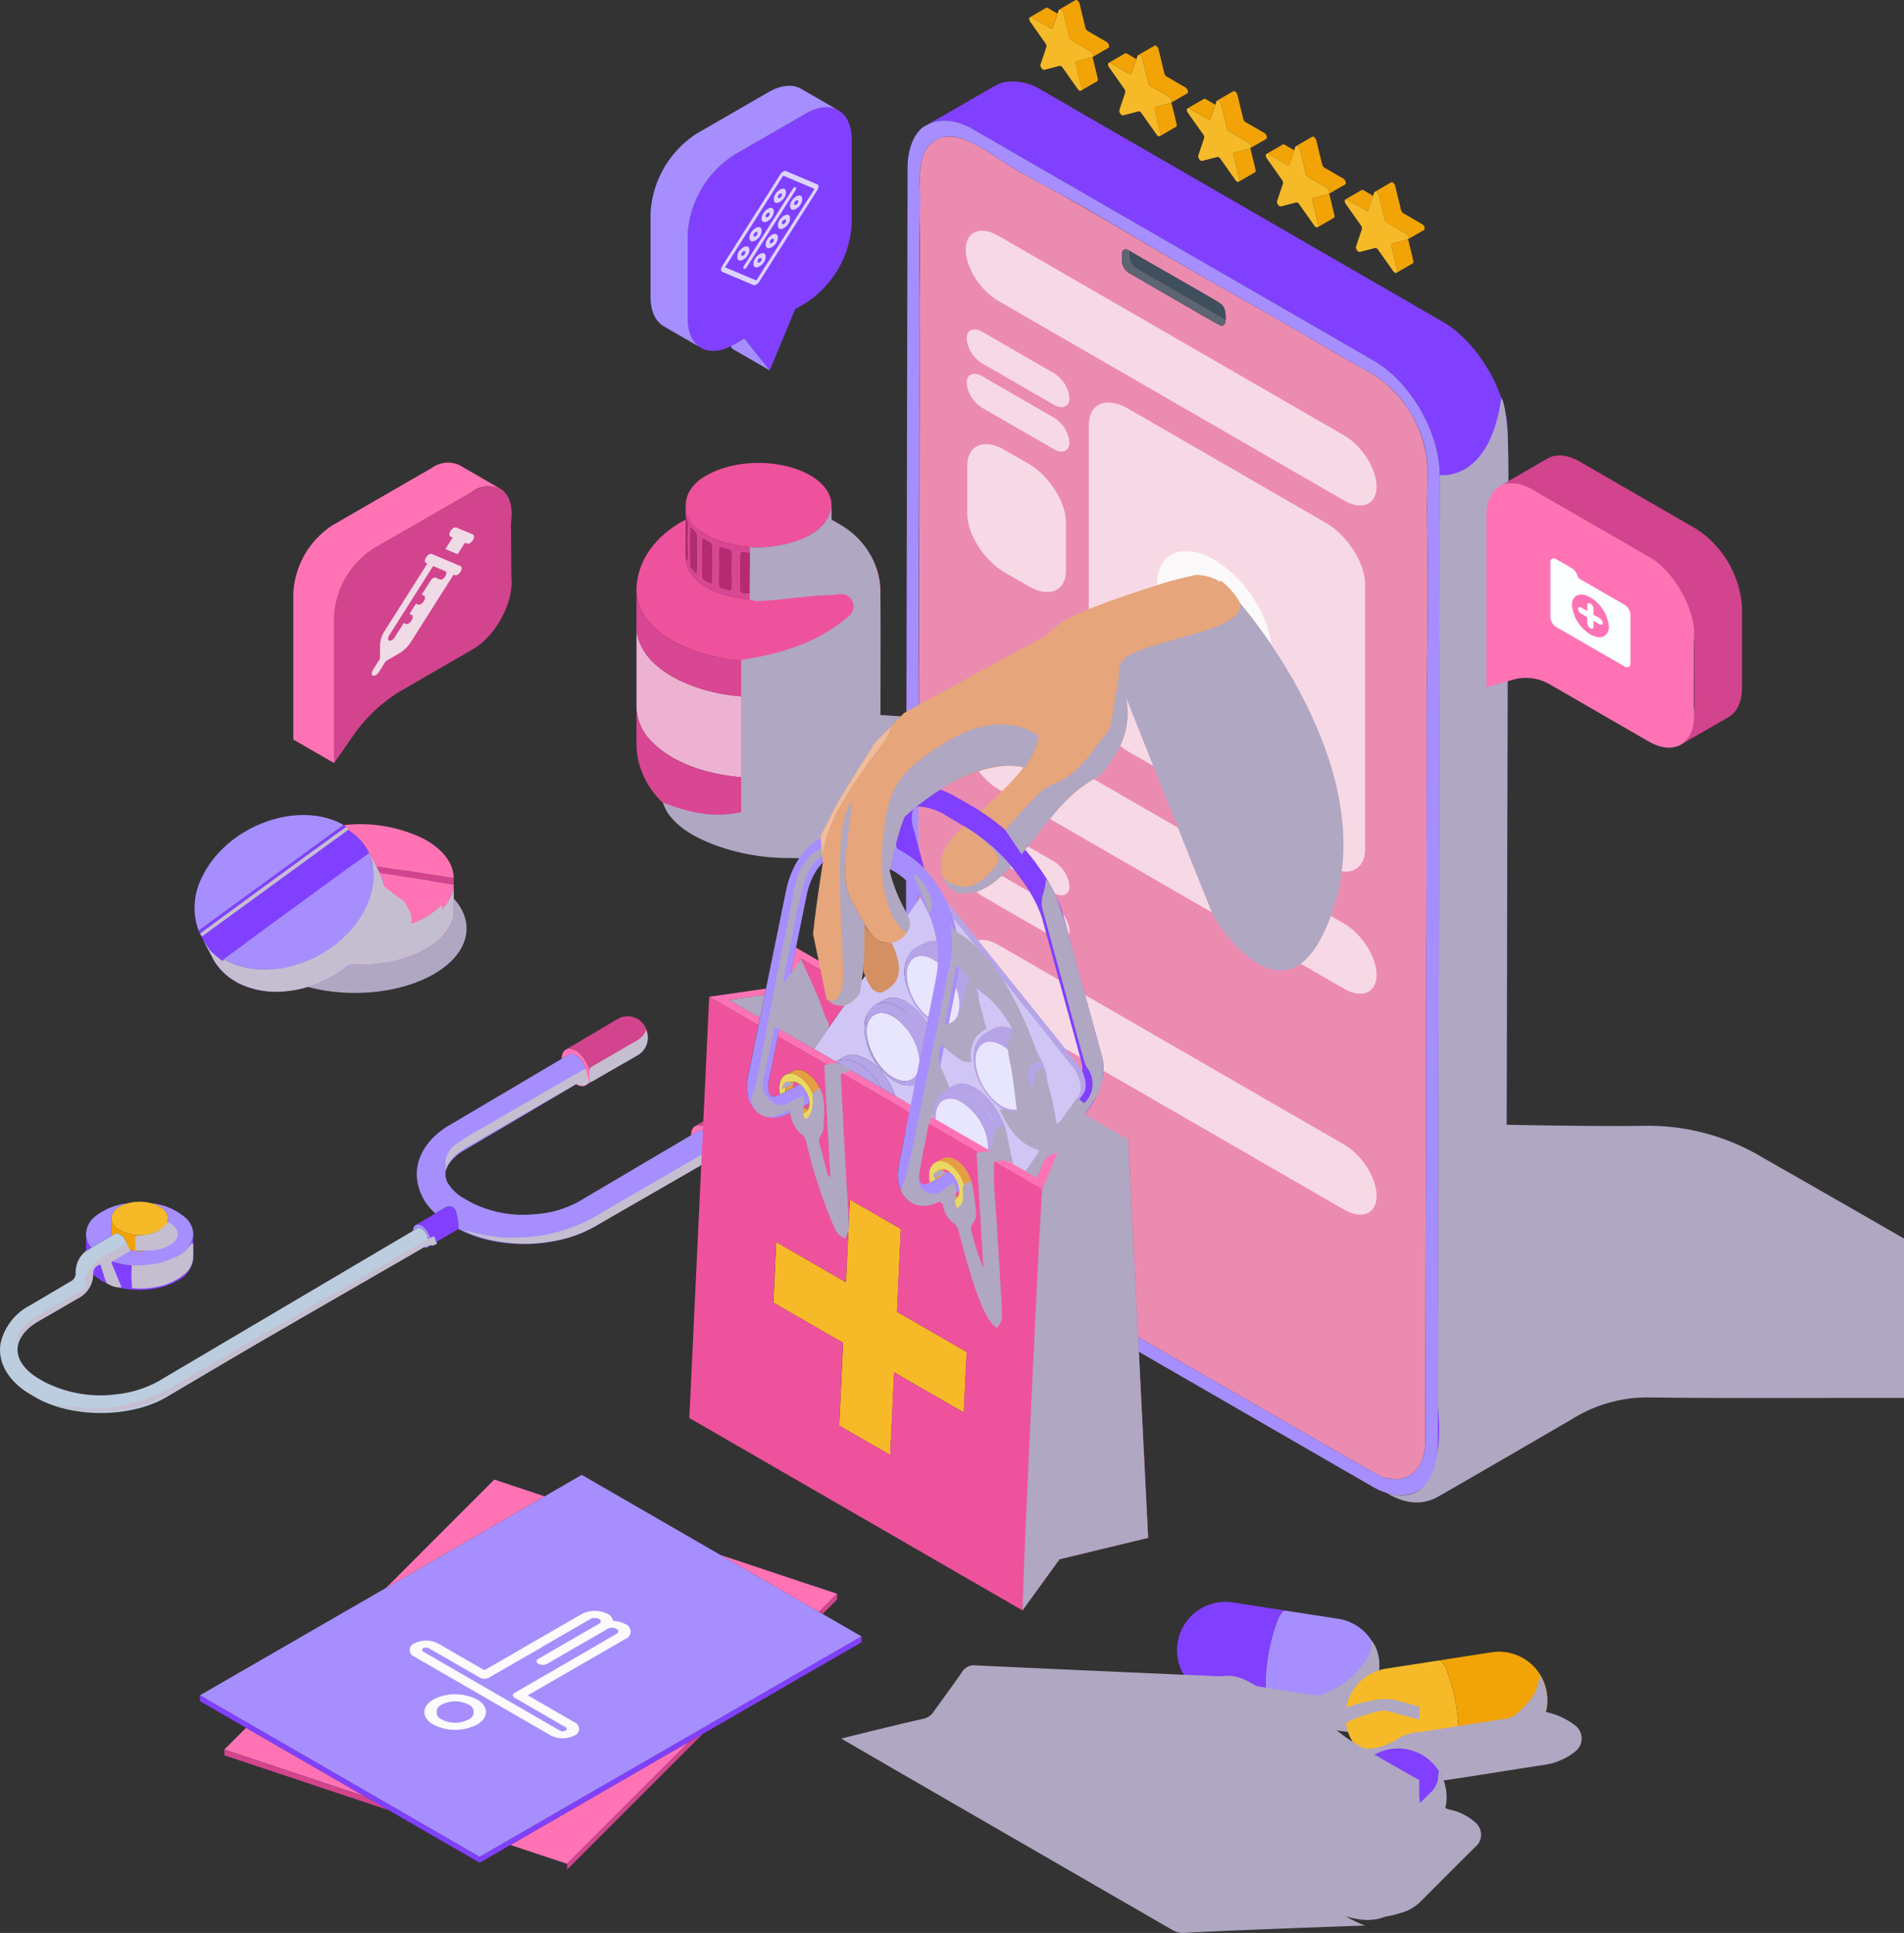 <svg id="Grupo_84087" data-name="Grupo 84087" xmlns="http://www.w3.org/2000/svg" xmlns:xlink="http://www.w3.org/1999/xlink" width="273.581" height="277.73" viewBox="0 0 273.581 277.73">
  <rect x="0" y="0" width="273.581" height="277.73" fill="#333333" stroke="none"/>
  <defs>
    <clipPath id="clip-path">
      <rect id="Rectángulo_35322" data-name="Rectángulo 35322" width="273.581" height="277.73" fill="none"/>
    </clipPath>
    <clipPath id="clip-path-3">
      <rect id="Rectángulo_35292" data-name="Rectángulo 35292" width="109.353" height="54.875" fill="none"/>
    </clipPath>
    <clipPath id="clip-path-4">
      <rect id="Rectángulo_35293" data-name="Rectángulo 35293" width="53.051" height="50.62" fill="none"/>
    </clipPath>
    <clipPath id="clip-path-5">
      <rect id="Rectángulo_35294" data-name="Rectángulo 35294" width="32.073" height="18.518" fill="none"/>
    </clipPath>
    <clipPath id="clip-path-6">
      <rect id="Rectángulo_35295" data-name="Rectángulo 35295" width="36.427" height="23.707" fill="none"/>
    </clipPath>
    <clipPath id="clip-path-7">
      <path id="Trazado_160793" data-name="Trazado 160793" d="M220.369,47.847a1.2,1.2,0,0,1-.236-.208,1.179,1.179,0,0,1-.416-.52c-.353-.534-.277-.867-.277-1.936,0-.277.042-.506.277-.624a.438.438,0,0,1,.416-.035.372.372,0,0,1,.236.1c2.046,1.228,12.987,7.416,13.25,7.68a1.615,1.615,0,0,1,.555.832,3.816,3.816,0,0,1,.132,1.658.588.588,0,0,1-.035.243c-.035.1-.035.173-.1.208a.27.27,0,0,1-.138.139.426.426,0,0,1-.21.082c-.42,0-1.89-.951-13.457-7.623M192.321,29.033c-2.157,1.547-1.97,4.8-1.9,7.194.038,1.109-.4,136-.312,137.886a16.127,16.127,0,0,0,1.734,6.153,18.384,18.384,0,0,0,3.836,5.12,29.985,29.985,0,0,0,5.5,3.427c6.668,3.616-9.789-5.417,46.383,26.833.316.182,8.568,4.933,8.88,5.051,3.811,1.612,6.57-.761,6.57-4.982,0-.078.224-108.015.243-109.422.034-5.467.173-10.961.1-16.428-.035-3.635-.139-7.229-.069-10.892a33.318,33.318,0,0,0-.069-4.564,17.525,17.525,0,0,0-6.153-10.864,26.313,26.313,0,0,0-3.878-2.387c-2.144-1.207-4.218-2.456-6.291-3.663-7.146-4.183-14.257-8.068-23.726-13.625-17.288-10.288-16.046-8.9-20.541-11.793-2.371-1.535-5.351-3.788-7.984-3.788a3.853,3.853,0,0,0-2.325.742" transform="translate(-190.096 -28.291)" fill="none"/>
    </clipPath>
    <linearGradient id="linear-gradient" x1="-0.402" y1="1.342" x2="-0.399" y2="1.342" gradientUnits="objectBoundingBox">
      <stop offset="0" stop-color="#937ed6"/>
      <stop offset="0.417" stop-color="#7aafcb"/>
      <stop offset="1" stop-color="#ec8bb0"/>
    </linearGradient>
    <clipPath id="clip-path-9">
      <rect id="Rectángulo_35298" data-name="Rectángulo 35298" width="74.382" height="158.706" fill="none"/>
    </clipPath>
    <clipPath id="clip-path-10">
      <rect id="Rectángulo_35299" data-name="Rectángulo 35299" width="14.779" height="11.156" fill="none"/>
    </clipPath>
    <clipPath id="clip-path-12">
      <rect id="Rectángulo_35301" data-name="Rectángulo 35301" width="59.036" height="39.488" fill="none"/>
    </clipPath>
    <clipPath id="clip-path-13">
      <rect id="Rectángulo_35302" data-name="Rectángulo 35302" width="14.779" height="11.157" fill="none"/>
    </clipPath>
    <clipPath id="clip-path-16">
      <rect id="Rectángulo_35305" data-name="Rectángulo 35305" width="32.517" height="13.176" fill="none"/>
    </clipPath>
    <clipPath id="clip-path-17">
      <rect id="Rectángulo_35306" data-name="Rectángulo 35306" width="32.436" height="15.307" fill="none"/>
    </clipPath>
    <clipPath id="clip-path-18">
      <rect id="Rectángulo_35307" data-name="Rectángulo 35307" width="28.298" height="13.001" fill="none"/>
    </clipPath>
    <clipPath id="clip-path-19">
      <rect id="Rectángulo_35308" data-name="Rectángulo 35308" width="25.194" height="21.055" fill="none"/>
    </clipPath>
    <clipPath id="clip-path-20">
      <rect id="Rectángulo_35309" data-name="Rectángulo 35309" width="39.709" height="67.404" fill="none"/>
    </clipPath>
    <clipPath id="clip-path-21">
      <rect id="Rectángulo_35310" data-name="Rectángulo 35310" width="14.185" height="21.252" fill="none"/>
    </clipPath>
    <clipPath id="clip-path-22">
      <rect id="Rectángulo_35311" data-name="Rectángulo 35311" width="16.409" height="18.951" fill="none"/>
    </clipPath>
    <clipPath id="clip-path-23">
      <rect id="Rectángulo_35312" data-name="Rectángulo 35312" width="99.429" height="156.806" fill="none"/>
    </clipPath>
    <clipPath id="clip-path-27">
      <rect id="Rectángulo_35316" data-name="Rectángulo 35316" width="22.533" height="29.939" fill="none"/>
    </clipPath>
    <clipPath id="clip-path-28">
      <rect id="Rectángulo_35317" data-name="Rectángulo 35317" width="0.506" height="1.942" fill="none"/>
    </clipPath>
    <clipPath id="clip-path-29">
      <rect id="Rectángulo_35318" data-name="Rectángulo 35318" width="9.844" height="9.698" fill="none"/>
    </clipPath>
    <clipPath id="clip-path-30">
      <rect id="Rectángulo_35319" data-name="Rectángulo 35319" width="48.571" height="52.793" fill="none"/>
    </clipPath>
    <clipPath id="clip-path-31">
      <rect id="Rectángulo_35320" data-name="Rectángulo 35320" width="5.408" height="29.227" fill="none"/>
    </clipPath>
  </defs>
  <g id="Grupo_84086" data-name="Grupo 84086" clip-path="url(#clip-path)">
    <g id="Grupo_84012" data-name="Grupo 84012">
      <g id="Grupo_84011" data-name="Grupo 84011" clip-path="url(#clip-path)">
        <path id="Trazado_160739" data-name="Trazado 160739" d="M146.648,236.58a3.312,3.312,0,0,0-1.495-2.606,1.066,1.066,0,0,0-.994-.081l-1.018.6a1.813,1.813,0,0,1,.273-1.041,1.051,1.051,0,0,1,.331-.293,1.08,1.08,0,0,1,.39-.137,2.324,2.324,0,0,1,1.712.794,4.987,4.987,0,0,1,1.277,2.257,2.462,2.462,0,0,1-.17,1.916,1.088,1.088,0,0,1-.316.289,1.045,1.045,0,0,1-.4.147,1.7,1.7,0,0,1-1.032-.276l1.016-.6a.969.969,0,0,0,.407-.69,1.867,1.867,0,0,0,.019-.277" transform="translate(-43.84 -71.365)" fill="#ff73b5"/>
        <path id="Trazado_160740" data-name="Trazado 160740" d="M144.007,231.1q3.714-2.193,7.429-4.388a2.848,2.848,0,0,1,3.389.367,3,3,0,0,1-.6,4.826l0,0q-3.661,2.159-7.32,4.324l0-.006a1.088,1.088,0,0,0,.316-.289,2.465,2.465,0,0,0,.171-1.916,5,5,0,0,0-1.278-2.257,2.324,2.324,0,0,0-1.712-.794,1.072,1.072,0,0,0-.389.137Z" transform="translate(-44.105 -69.315)" fill="#d2448d"/>
        <path id="Trazado_160741" data-name="Trazado 160741" d="M120.318,220.239a2.473,2.473,0,0,1-.171,1.916,1.112,1.112,0,0,1-.318.289,1.039,1.039,0,0,1-.4.147,1.712,1.712,0,0,1-1.033-.278l1.016-.6a.912.912,0,0,0,.373-.529,3.075,3.075,0,0,0-1.055-2.761,1.722,1.722,0,0,0-.744-.429.864.864,0,0,0-.635.064c-.34.2-.677.4-1.016.6a1.8,1.8,0,0,1,.271-1.037,1.057,1.057,0,0,1,.332-.293,1.074,1.074,0,0,1,.39-.137,2.32,2.32,0,0,1,1.712.794,4.991,4.991,0,0,1,1.279,2.257" transform="translate(-35.63 -66.515)" fill="#ff73b5"/>
        <path id="Trazado_160742" data-name="Trazado 160742" d="M124.613,210.889l.014-.008a2.841,2.841,0,0,1,3.389.368,3,3,0,0,1-.493,4.764c-.039.024-.078.046-.117.067q-3.652,2.163-7.309,4.321l0-.006a1.111,1.111,0,0,0,.318-.289,2.473,2.473,0,0,0,.171-1.916,4.991,4.991,0,0,0-1.279-2.257,2.32,2.32,0,0,0-1.712-.794,1.075,1.075,0,0,0-.39.137l0-.006q3.708-2.193,7.415-4.38" transform="translate(-35.894 -64.465)" fill="#d2448d"/>
        <path id="Trazado_160743" data-name="Trazado 160743" d="M91.048,228.511Q99.1,223.756,107.142,219c.339-.2.677-.4,1.016-.6a.864.864,0,0,1,.635-.064,1.715,1.715,0,0,1,.744.429,3.075,3.075,0,0,1,1.055,2.761.911.911,0,0,1-.373.529l-1.016.6q-8.047,4.754-16.093,9.505l0,0a6.267,6.267,0,0,0-2.3,2.156,2.446,2.446,0,0,0-.051,2.479,6.124,6.124,0,0,0,2.35,2.25l0,0,.744.44,0,0a16.542,16.542,0,0,0,9.3,1.847,15.1,15.1,0,0,0,6.458-1.833v0a.222.222,0,0,1,.029-.018q8.044-4.754,16.091-9.5l1.018-.6a1.068,1.068,0,0,1,.995.081,3.312,3.312,0,0,1,1.495,2.606,1.966,1.966,0,0,1-.019.277.971.971,0,0,1-.407.69l-1.016.6q-8.047,4.752-16.094,9.505v0c-5.17,3.11-13.668,3.358-19.4.3a9.793,9.793,0,0,0-.332-2.422,1.021,1.021,0,0,0-.649-.766,1.348,1.348,0,0,0-.982.157L89,241.205a7.639,7.639,0,0,1-2.683-5.6c0-3.07,2.117-5.585,4.728-7.1Z" transform="translate(-26.437 -66.861)" fill="#a68efe"/>
        <path id="Trazado_160744" data-name="Trazado 160744" d="M12.583,257.486l.035-.022h0c.161-.094.32-.189.481-.284l2.916-1.722c.207-.123.413-.246.62-.367a.274.274,0,0,1,.123-.034,2,2,0,0,1,1.45,1.53.744.744,0,0,1-.258.686l0,0-2.613,1.545q-.733.432-1.468.867h0a1.307,1.307,0,0,0-.485.859V261a3.82,3.82,0,0,1-1.743,3.091l0,0-6.056,3.576,0,0c-1.5.873-3.067,2.366-3.067,4.16s1.547,3.279,3.067,4.159l0,0c.2.119.4.236.6.355l0,0a17.618,17.618,0,0,0,10.653,1.87,15.621,15.621,0,0,0,5.94-1.87l0,0,36.568-21.6.61-.361v0a.435.435,0,0,1,.217-.071c.6-.036,1.3.914,1.315,1.67a.692.692,0,0,1-.238.6l-.041.024c-.2.121-.405.24-.607.359h0q-18.283,10.8-36.564,21.6l0,0c-5.184,3.118-13.862,3.154-19.108,0l0,0c-.2-.119-.4-.234-.6-.351v0c-2.637-1.529-4.735-4.149-4.259-7.252a8.15,8.15,0,0,1,4.228-5.5.256.256,0,0,0,.031-.019h0l6.057-3.578,0,0a1.313,1.313,0,0,0,.485-.861v-.454a3.869,3.869,0,0,1,1.481-2.914,2.728,2.728,0,0,1,.229-.153" transform="translate(0 -77.89)" fill="#bbcddf"/>
        <path id="Trazado_160745" data-name="Trazado 160745" d="M91.9,250.7a9.793,9.793,0,0,1,.332,2.422l-4.384,2.588,0,0a.655.655,0,0,0,.192-.171,1.5,1.5,0,0,0,.11-1.174,3.054,3.054,0,0,0-.783-1.387,1.412,1.412,0,0,0-1.049-.488.665.665,0,0,0-.24.083l0,0,2.85-1.684,1.344-.792a1.35,1.35,0,0,1,.983-.157,1.021,1.021,0,0,1,.649.766" transform="translate(-26.364 -76.536)" fill="#8140ff"/>
        <path id="Trazado_160746" data-name="Trazado 160746" d="M85.549,254.535a1.124,1.124,0,0,1,.166-.648.687.687,0,0,1,.444-.262,1.411,1.411,0,0,1,1.049.488,3.054,3.054,0,0,1,.783,1.387,1.494,1.494,0,0,1-.11,1.173.665.665,0,0,1-.192.171.642.642,0,0,1-.252.092,1.066,1.066,0,0,1-.632-.177c.2-.119.405-.238.607-.359l.04-.024a.691.691,0,0,0,.239-.6c-.015-.755-.71-1.706-1.315-1.67a.434.434,0,0,0-.217.071h0l-.61.36" transform="translate(-26.201 -77.676)" fill="#a68efe"/>
        <path id="Trazado_160747" data-name="Trazado 160747" d="M33.682,259.082a3.994,3.994,0,0,1-2.257,3.221c-3.505,2.069-9.548,1.7-12.133-.946v-.409a1.309,1.309,0,0,1,.485-.859h0c.488-.29.979-.579,1.467-.867a11.947,11.947,0,0,0,10.176-.379,3.966,3.966,0,0,0,2.257-3.219Z" transform="translate(-5.909 -78.29)" fill="#8140ff"/>
        <path id="Trazado_160748" data-name="Trazado 160748" d="M33.467,251.332a3.3,3.3,0,0,1,1.08,2.331,3.969,3.969,0,0,1-2.257,3.219,11.947,11.947,0,0,1-10.176.379q1.3-.773,2.613-1.545h0a6.3,6.3,0,0,0,4.984-.355,2.289,2.289,0,0,0,1.1-1.216,1.365,1.365,0,0,0,.091-.547v-2.16a1.843,1.843,0,0,0-.833-1.494,4.3,4.3,0,0,0-1.52-.72,8.782,8.782,0,0,1,4.916,2.108" transform="translate(-6.773 -76.33)" fill="#a68efe"/>
        <path id="Trazado_160749" data-name="Trazado 160749" d="M28.84,249.125a4.336,4.336,0,0,1,1.52.72,1.85,1.85,0,0,1,.834,1.494A2.094,2.094,0,0,1,30,253a6.108,6.108,0,0,1-6.11-.24,1.9,1.9,0,0,1-.834-1.408,2.056,2.056,0,0,1,1.193-1.75,4.882,4.882,0,0,1,1.156-.478,6.707,6.707,0,0,1,3.432,0" transform="translate(-7.062 -76.232)" fill="#f6ba28"/>
        <path id="Trazado_160750" data-name="Trazado 160750" d="M17.809,253.781a3.406,3.406,0,0,1,1.433-2.764,9.238,9.238,0,0,1,4.558-1.794,4.847,4.847,0,0,0-1.155.479,2.053,2.053,0,0,0-1.193,1.75v2.211a1.382,1.382,0,0,0,.019.234l-2.916,1.721a3.167,3.167,0,0,1-.746-1.836" transform="translate(-5.453 -76.33)" fill="#a68efe"/>
        <path id="Trazado_160751" data-name="Trazado 160751" d="M31.194,254.574a1.389,1.389,0,0,1-.091.547,2.293,2.293,0,0,1-1.1,1.216,6.3,6.3,0,0,1-4.984.355h0v0a.743.743,0,0,0,.257-.686,2,2,0,0,0-1.45-1.53.263.263,0,0,0-.122.035c-.207.12-.413.243-.62.366a1.388,1.388,0,0,1-.019-.234v-2.212a1.89,1.89,0,0,0,.833,1.408,6.1,6.1,0,0,0,6.109.241,2.092,2.092,0,0,0,1.19-1.663Z" transform="translate(-7.063 -77.307)" fill="#f2a305"/>
        <path id="Trazado_160752" data-name="Trazado 160752" d="M18.075,257.915l0,0a.315.315,0,0,0-.035.022,2.735,2.735,0,0,0-.229.153v-2.3a3.175,3.175,0,0,0,.746,1.836c-.161.1-.32.191-.481.284" transform="translate(-5.454 -78.343)" fill="#8140ff"/>
        <g id="Grupo_84001" data-name="Grupo 84001" transform="translate(2.32 147.952)" style="mix-blend-mode: multiply;isolation: isolate">
          <g id="Grupo_84000" data-name="Grupo 84000">
            <g id="Grupo_83999" data-name="Grupo 83999" clip-path="url(#clip-path-3)">
              <path id="Trazado_160753" data-name="Trazado 160753" d="M133.332,239.132a1.052,1.052,0,0,1-1.346.529,1.509,1.509,0,0,0-1.409.249c-5.178,3-10.369,5.969-15.544,8.97a18,18,0,0,1-6.266,2.135,24.4,24.4,0,0,1-3.192.357c-2.171.058-6.565-.4-9.268-1.855a6.43,6.43,0,0,1,.7.1,21.357,21.357,0,0,0,6.459.9,23.783,23.783,0,0,0,10.077-2.266c1.6-.792,3.118-1.763,4.669-2.66q6.977-4.036,13.952-8.076c.123-.071.261-.117.477-.212.24.629.475,1.241.71,1.855Z" transform="translate(-31.816 -220.63)" fill="#c5bed1"/>
              <path id="Trazado_160754" data-name="Trazado 160754" d="M66.036,256.012l.432,1.112c-.269.1-.524.3-.707.248a1.708,1.708,0,0,0-1.4.394q-17.514,10.1-35.019,20.213a22.21,22.21,0,0,1-7,2.842,22.877,22.877,0,0,1-7.238.23,12.189,12.189,0,0,1-3.113-.687c1.034.087,1.867.093,2.674.239a15.546,15.546,0,0,0,6.154-.177,24.717,24.717,0,0,0,7.329-2.579c9.126-5.351,18.314-10.6,27.478-15.886q4.849-2.8,9.7-5.6c.214-.123.445-.217.723-.35" transform="translate(-5.99 -226.361)" fill="#c5bed1"/>
              <path id="Trazado_160755" data-name="Trazado 160755" d="M112.388,221.4c.219.713.4,1.307.579,1.881-.572.681-1.209.536-1.874.259-1.465.842-2.925,1.675-4.382,2.516q-5.559,3.207-11.114,6.421a11.248,11.248,0,0,0-1.582,1.036,4.359,4.359,0,0,0-1.64,2.357,3.4,3.4,0,0,1,1.375-3.638,36.429,36.429,0,0,1,3.3-2.053q7.42-4.3,14.857-8.57c.114-.067.243-.107.481-.209" transform="translate(-30.585 -215.759)" fill="#c5bed1"/>
              <path id="Trazado_160756" data-name="Trazado 160756" d="M36.088,257.534a20.662,20.662,0,0,1-.019,2.346,3.327,3.327,0,0,1-1.258,2.083,8.744,8.744,0,0,1-4.219,1.85,9.962,9.962,0,0,1-3.272.113,23.049,23.049,0,0,1-.051-3.291,13.811,13.811,0,0,0,3.917-.3,16.048,16.048,0,0,0,2.54-.916,4.814,4.814,0,0,0,2.142-1.937l.221.054" transform="translate(-10.662 -226.81)" fill="#c5bed1"/>
              <path id="Trazado_160757" data-name="Trazado 160757" d="M15.457,260.549a1.284,1.284,0,0,0-1.04,1.382,3.965,3.965,0,0,1-2.2,3.5c-1.7.971-3.381,1.97-5.083,2.932-1.552.877-3.039,1.81-3.784,3.564a3.3,3.3,0,0,1,1.12-2.493,11.074,11.074,0,0,1,1.975-1.513c1.924-1.157,3.885-2.253,5.831-3.374.126-.072.257-.136.379-.213.932-.581.977-.76.388-1.758.333-.516.677-1.064,1.039-1.6a4.558,4.558,0,0,1,1.571-1.468c1.168-.653,2.32-1.334,3.569-2.055l.552,1.083-2.765,1.675c.513,1.245.994,2.409,1.5,3.637a3.425,3.425,0,0,1-2.057-.583c-.18-.1-.26-.417-.338-.649-.23-.682-.436-1.371-.653-2.064" transform="translate(-3.345 -226.801)" fill="#c5bed1"/>
              <path id="Trazado_160758" data-name="Trazado 160758" d="M122.1,220.761v-1.967c.345-.207.741-.453,1.145-.687,1.626-.945,3.248-1.9,4.885-2.823.848-.48,1.731-.9,2.089-2.013a2.853,2.853,0,0,1-1.271,3.706c-.927.563-1.879,1.086-2.819,1.626q-1.835,1.053-3.673,2.1a1.554,1.554,0,0,1-.355.057" transform="translate(-39.715 -213.27)" fill="#c5bed1"/>
              <path id="Trazado_160759" data-name="Trazado 160759" d="M148.692,236.678c.377-.648.1-1.331.066-2.039.633-.369,1.251-.734,1.873-1.093,1.407-.814,2.813-1.63,4.226-2.434.836-.476,1.72-.889,2.078-1.968a2.6,2.6,0,0,1-.751,3.266,11.52,11.52,0,0,1-1.273.821c-1.715,1-3.432,2-5.159,2.984a8.724,8.724,0,0,1-1.081.441Z" transform="translate(-47.854 -218.131)" fill="#c5bed1"/>
              <path id="Trazado_160760" data-name="Trazado 160760" d="M32.643,253.018a7.55,7.55,0,0,1,.784.506,1.573,1.573,0,0,1-.039,2.6,5.17,5.17,0,0,1-2.181.925,6.344,6.344,0,0,1-1.188.113c-.644.017-1.288,0-1.994,0v-2.1c1.752-.165,3.575-.248,4.619-2.051" transform="translate(-10.903 -225.444)" fill="#c5bed1"/>
            </g>
          </g>
        </g>
        <path id="Trazado_160761" data-name="Trazado 160761" d="M161.374,112.49c.033.4-.067,1.263,0,1.7.05.293.134.185.3-.025a3.841,3.841,0,0,0,.485-.585,3.475,3.475,0,0,0,.083-1.271c-.008-.6.008-2.383,0-2.55-.033-.418.109-1.872-.092-1.881-.059,0-.142.117-.21.209-.694.85-.568-.133-.568,4.406m-4.991-.811c.008.176-.008.351-.017.527-.008.352.017.711.017,1.054.019.188-.024,3.242-.008,3.335.084.452.569.117,1.12-.017a.743.743,0,0,0,.468-.217.578.578,0,0,0,.1-.5,5.262,5.262,0,0,1,.017-.527c.017-.352-.008-.719-.017-1.062,0-.084.008-2.341.008-2.425.017-.51.067-.995-.1-1.1-.184-.125-.594.109-1.011.21a1.691,1.691,0,0,0-.293.083.522.522,0,0,0-.284.343,1.213,1.213,0,0,0,0,.3m-1.438-.192c-.184-.176-.618-.042-.81-.033-.157.015-.785-.06-.928.267-.059.1-.033.134-.042.828,0,.034-.008,4.44,0,4.473.084.435.552.25.912.225a3.788,3.788,0,0,0,.527-.017.543.543,0,0,0,.4-.242c.077-.166.021-4.11.042-4.381.017-.527.067-.97-.1-1.12m4.264,4.138c.058.368.292.134.685-.083.409-.225.635-.3.677-.786a4.347,4.347,0,0,0-.017-.66c-.025-.384,0-.786.008-1.17.017-.685-.025-1.764-.008-2.358.008-.351.067-.995-.1-1.07-.108-.051-.334.126-.585.267-.613.321-.743.378-.66,1.446.033.5-.034.811-.008,2.325.025,1.488-.042,1.814.008,2.09m-8.636-4.2a1.447,1.447,0,0,0-.385-.034.377.377,0,0,0-.259.151c-.067.1-.051,0-.051,3.144.008,1.78-.033,1.947.008,2.157.084.493.61.326,1.2.426a.938.938,0,0,0,.376.034.4.4,0,0,0,.268-.151c.058-.1.042,0,.042-3.144-.008-1.973.017-1.48.008-1.9,0-.819-.5-.561-1.2-.685m-3.7,1.346c.006.148-.03,3.19-.017,3.319.075.535.627.443,1.1.644a.7.7,0,0,0,.376.1.3.3,0,0,0,.217-.184.733.733,0,0,0,0-.3,2.638,2.638,0,0,1,.025-.518,9.04,9.04,0,0,0-.033-1.07c-.017-.409.008-.8.017-1.2s-.008-.828,0-1.213c.017-.786.1-1.129-.3-1.321-.176-.083-.527-.117-.794-.234a.76.76,0,0,0-.368-.1.3.3,0,0,0-.225.184.617.617,0,0,0,.008.3,3.661,3.661,0,0,1-.025.527c-.025.343.017.711.025,1.07m-2.015-3.127c-.176-.117-.377-.259-.468-.059-.017.042-.017,5.2-.008,5.259.05.51.451.535.861.811.176.108.384.267.468.058a.447.447,0,0,0,.017-.184c-.008-.1,0-4.1,0-4.189a3.475,3.475,0,0,0-.05-1.1c-.142-.326-.46-.359-.819-.6m-2.148-1.455a1.069,1.069,0,0,1-.017.334c-.017.117.008,4.021.008,4.23-.025.644-.025.744.318,1.137a3.054,3.054,0,0,0,.309.343.291.291,0,0,0,.092.108.128.128,0,0,0,.126-.017c.05-.058.008-.184-.008-.284a1.049,1.049,0,0,1,.017-.334c.017-.109-.008-4.03,0-4.222.025-.8-.059-.836-.326-1.145a2.308,2.308,0,0,0-.184-.21.858.858,0,0,1-.117-.133c-.033-.034-.059-.084-.092-.1a.114.114,0,0,0-.134.017c-.05.05-.008.176.009.276m-.728,3.294a5.758,5.758,0,0,0,.217,1.079,5.259,5.259,0,0,0,.046-1.16,8.765,8.765,0,0,0-.03-1.1c-.017-.493.035-1.938.051-2.532a3.673,3.673,0,0,0-.109-1.1c-.083-.5-.142-.769-.176-.5v-1.455h.042a4.5,4.5,0,0,0,2.107,3.562c3.938,2.977,11.562,3.118,15.751.6,2.006-1.154,3.076-2.709,3.076-4.28v1.446c-.008-.017-.042.025-.058.05-.025.042-.008.042,0,.058.008.034-.025.092-.042.142a.652.652,0,0,0-.042.159,3.073,3.073,0,0,0-.126.61c-.01.129-.024,5.487,0,5.535.017.008.05-.033.058-.059.025-.033.008-.042.008-.058a.285.285,0,0,1,.042-.142.6.6,0,0,0,.033-.159,3.749,3.749,0,0,0,.125-.493,3.927,3.927,0,0,1-.275,1.789,5.963,5.963,0,0,1-2.8,2.951c-5.56,3.211-14.639,1.789-17.172-2.065a4.461,4.461,0,0,1-.728-2.876" transform="translate(-43.484 -32.035)" fill="#d94693"/>
        <path id="Trazado_160762" data-name="Trazado 160762" d="M159.9,106.208c-4.189,2.516-11.813,2.375-15.75-.6a4.157,4.157,0,0,1-1.5-5.785,6.211,6.211,0,0,1,2.425-2.173c4.816-2.709,12.1-2.149,15.743.61,3.289,2.5,2.686,5.877-.92,7.951" transform="translate(-43.502 -29.365)" fill="#ef529c"/>
        <path id="Trazado_160763" data-name="Trazado 160763" d="M172.091,112.322a3.727,3.727,0,0,1-.126.493.6.6,0,0,1-.033.159.29.29,0,0,0-.042.142c0,.017.017.025-.008.058-.008.025-.042.067-.059.059-.021-.044-.01-5.391,0-5.535a3.124,3.124,0,0,1,.126-.61.643.643,0,0,1,.042-.159c.017-.05.051-.109.042-.142-.008-.017-.025-.017,0-.058.085-.127.058-.582.058,5.593" transform="translate(-52.621 -32.67)" fill="#b52a71"/>
        <path id="Trazado_160764" data-name="Trazado 160764" d="M169.927,115.634c-.067-.435.033-1.3,0-1.7,0-4.538-.126-3.556.569-4.406.067-.092.15-.21.209-.21.2.008.058,1.463.092,1.881.008.167-.008,1.948,0,2.55a3.454,3.454,0,0,1-.083,1.27,3.813,3.813,0,0,1-.485.586c-.167.209-.251.318-.3.025" transform="translate(-52.036 -33.482)" fill="#b52a71"/>
        <path id="Trazado_160765" data-name="Trazado 160765" d="M167.492,117.7c-.393.217-.627.452-.685.084-.051-.276.017-.6-.008-2.09-.025-1.513.042-1.822.008-2.324-.083-1.069.047-1.127.66-1.446.25-.142.477-.318.585-.268.167.076.109.719.1,1.07-.017.593.025,1.672.008,2.357-.008.384-.033.786-.008,1.17a4.348,4.348,0,0,1,.017.66c-.042.485-.268.561-.677.786" transform="translate(-51.081 -34.194)" fill="#b52a71"/>
        <path id="Trazado_160766" data-name="Trazado 160766" d="M162.717,114.9c.008-.176.025-.351.017-.527a1.212,1.212,0,0,1,0-.3.521.521,0,0,1,.284-.343,1.738,1.738,0,0,1,.293-.084c.418-.1.828-.334,1.011-.209.167.109.117.594.1,1.1,0,.083-.008,2.341-.008,2.425.008.343.033.71.017,1.061-.008.176-.025.343-.017.527a.579.579,0,0,1-.1.5.747.747,0,0,1-.468.217c-.552.134-1.037.468-1.12.017-.017-.1.031-3.115.008-3.335,0-.343-.025-.7-.017-1.054" transform="translate(-49.835 -34.732)" fill="#b52a71"/>
        <path id="Trazado_160767" data-name="Trazado 160767" d="M159.012,120.249c-.359.025-.828.209-.912-.225-.008-.034,0-4.44,0-4.473.008-.694-.017-.727.042-.828.144-.331.814-.256.928-.268.193-.008.627-.142.811.034.167.151.117.593.1,1.12-.019.248.033,4.219-.042,4.38a.541.541,0,0,1-.4.243,3.787,3.787,0,0,1-.527.017" transform="translate(-48.42 -35.037)" fill="#b52a71"/>
        <path id="Trazado_160768" data-name="Trazado 160768" d="M149.271,139.931v11.621c-5.184-.008-11.654-1.48-15.232-5.209a7.121,7.121,0,0,1-2.207-4.857v-11.63a6.121,6.121,0,0,0,.586,2.542c1.915,4.189,7.574,6.387,12.1,7.14a30.721,30.721,0,0,0,4.757.393" transform="translate(-40.376 -39.771)" fill="#edb2d1"/>
        <path id="Trazado_160769" data-name="Trazado 160769" d="M153.412,114.545a.377.377,0,0,1,.259-.151,1.472,1.472,0,0,1,.384.033c.7.126,1.2-.134,1.2.685.008.418-.017-.075-.008,1.9,0,3.143.017,3.043-.042,3.143a.392.392,0,0,1-.268.151.951.951,0,0,1-.376-.033c-.586-.1-1.112.067-1.2-.427-.042-.209,0-.376-.008-2.157,0-3.143-.017-3.043.05-3.143" transform="translate(-46.967 -35.034)" fill="#b52a71"/>
        <path id="Trazado_160770" data-name="Trazado 160770" d="M150.092,119.427c-.468-.2-1.02-.108-1.1-.643-.012-.128.023-3.168.017-3.319-.008-.359-.05-.728-.025-1.07a3.563,3.563,0,0,0,.025-.527.62.62,0,0,1-.008-.3.3.3,0,0,1,.226-.183.752.752,0,0,1,.368.1c.268.117.619.151.794.234.4.192.318.535.3,1.321-.008.384.008.8,0,1.213s-.033.793-.017,1.2a9.185,9.185,0,0,1,.033,1.07,2.646,2.646,0,0,0-.025.519.73.73,0,0,1,0,.3.3.3,0,0,1-.218.185.707.707,0,0,1-.376-.1" transform="translate(-45.628 -34.725)" fill="#b52a71"/>
        <path id="Trazado_160771" data-name="Trazado 160771" d="M145.443,111.749c.092-.2.293-.058.468.058.359.243.677.276.819.6a3.47,3.47,0,0,1,.05,1.1c0,.083-.008,4.088,0,4.188a.447.447,0,0,1-.017.184c-.083.21-.293.051-.468-.058-.409-.275-.811-.3-.861-.811-.008-.058-.008-5.217.008-5.258" transform="translate(-44.541 -34.195)" fill="#b52a71"/>
        <path id="Trazado_160772" data-name="Trazado 160772" d="M143,109.979a1.071,1.071,0,0,0,.017-.334c-.017-.1-.058-.225-.008-.276a.114.114,0,0,1,.134-.017c.033.017.058.067.092.1a.983.983,0,0,0,.117.134,2.106,2.106,0,0,1,.184.209c.268.309.351.343.326,1.145-.008.192.017,4.113,0,4.222a1.07,1.07,0,0,0-.017.334c.017.1.058.225.008.284a.128.128,0,0,1-.125.017.287.287,0,0,1-.092-.109,3.189,3.189,0,0,1-.309-.343c-.343-.393-.343-.493-.318-1.137,0-.209-.025-4.113-.008-4.23" transform="translate(-43.791 -33.487)" fill="#b52a71"/>
        <path id="Trazado_160773" data-name="Trazado 160773" d="M142.2,113.213a5.744,5.744,0,0,1-.217-1.079v-5.317c.033-.268.092,0,.176.5a3.7,3.7,0,0,1,.108,1.1c-.09,3.212,0,2.5-.022,3.63a5.323,5.323,0,0,1-.045,1.16" transform="translate(-43.484 -32.683)" fill="#b52a71"/>
        <path id="Trazado_160774" data-name="Trazado 160774" d="M131.831,117.845c0-4.515,3.046-8.129,7.042-10.2-.008.142,0,.934,0,1.917,0,1.183-.009,2.436,0,2.86a4.58,4.58,0,0,0,.728,2.875c2.533,3.854,11.612,5.276,17.172,2.065a5.966,5.966,0,0,0,2.8-2.951c.417-.986.25-1.325.293-6.763,3.9,1.956,6.855,5.551,7.006,9.848.606,8.495-16.948,13.952-29.027,7.959a12.127,12.127,0,0,1-4.54-3.553,7.018,7.018,0,0,1-1.471-4.055" transform="translate(-40.376 -32.968)" fill="#ef529c"/>
        <path id="Trazado_160775" data-name="Trazado 160775" d="M134.038,144.044c3.578,3.729,10.049,5.2,15.232,5.209V137.632a30.63,30.63,0,0,1-4.757-.393c-4.523-.752-10.183-2.951-12.1-7.139a6.145,6.145,0,0,1-.586-2.542v-5.209A7.018,7.018,0,0,0,133.3,126.4a12.137,12.137,0,0,0,4.54,3.553c11.637,5.773,29.035.914,29.035-7.591V144.3c0,4.071-2.241,8.126-6.747,10.726-8.787,5.075-23.367,2.943-27.363-6.253a11.2,11.2,0,0,1-.937-4.472v-5.117a7.122,7.122,0,0,0,2.207,4.857" transform="translate(-40.376 -37.472)" fill="#d94693"/>
        <g id="Grupo_84004" data-name="Grupo 84004" transform="translate(95.248 72.744)" style="mix-blend-mode: multiply;isolation: isolate">
          <g id="Grupo_84003" data-name="Grupo 84003">
            <g id="Grupo_84002" data-name="Grupo 84002" clip-path="url(#clip-path-4)">
              <path id="Trazado_160776" data-name="Trazado 160776" d="M168.566,134.85c2.29.158,4.253.255,6.207.438a26.849,26.849,0,0,1,8.239,2.171A17,17,0,0,1,189.6,143.1c1.142,1.485.925,3.052-.3,4.673a17.707,17.707,0,0,1-11.272,6.779,53.434,53.434,0,0,1-8.288.837c-4.763.132-9.533.109-14.3.012a30.717,30.717,0,0,1-10.967-1.979c-2.543-1.024-4.959-2.267-6.568-4.626a10.347,10.347,0,0,1-.607-1.362c3.785,1.437,7.3,2.271,11.24,1.382V126.924c5.847-.873,11.2-2.515,15.58-6.366l.026-.024a1.779,1.779,0,0,0-1.427-3.054c-.645.069-1.277.146-1.91.166-3.4.108-6.789.772-10.185.837a3.161,3.161,0,0,1-.855-.268c0-2.376.043-5.024.043-7.5,3.858.356,11.246-1.168,11.687-5.851l.039,1.934s1.011.575,1.413.814a11.312,11.312,0,0,1,5.6,9.8c.054,5,.013,8.839.013,17.438" transform="translate(-137.298 -104.86)" fill="#b0a7c2"/>
            </g>
          </g>
        </g>
        <path id="Trazado_160777" data-name="Trazado 160777" d="M94.614,106c.019,2.556.039,5.076.058,7.632.42,3.7-2.236,8.593-5.568,10.516l-9.992,5.77a22.187,22.187,0,0,0-7.126,6.556L69.2,140.479V119.418a12.415,12.415,0,0,1,5.612-9.723q7.143-4.122,14.289-8.248c3.431-1.977,6.183,0,5.51,4.551" transform="translate(-21.195 -30.836)" fill="#d2448d"/>
        <path id="Trazado_160778" data-name="Trazado 160778" d="M90.423,99.525a3.988,3.988,0,0,0-3.9.428Q79.375,104.08,72.23,108.2a12.415,12.415,0,0,0-5.612,9.724v21.06l-5.856-3.38V114.541a12.414,12.414,0,0,1,5.612-9.72q7.148-4.123,14.289-8.248a3.948,3.948,0,0,1,3.967-.393l5.793,3.345" transform="translate(-18.609 -29.343)" fill="#ff73b5"/>
        <path id="Trazado_160779" data-name="Trazado 160779" d="M88.744,109.317c-.511.3-.8,1.089-.408,1.242l.293.124-1.052,1.66,1.761.744,1.053-1.66.293.124c.345.162.889-.375.991-.831.055-.236-.007-.42-.16-.479l-2.348-.992a.472.472,0,0,0-.422.067m-3.515,3.8c-.52.3-.785,1.086-.416,1.242l.172.073-6.114,9.644a4.029,4.029,0,0,0-.687,2.058v1.963l-1,1.581c-.321.491-.2.988.259.841a1.135,1.135,0,0,0,.572-.49l1-1.58,1.963-1.134a5.025,5.025,0,0,0,1.66-1.647l6.114-9.644.172.073a.478.478,0,0,0,.415-.067c.53-.306.779-1.088.416-1.242l-4.11-1.737a.482.482,0,0,0-.415.067m.587,1.666,1.734.735c.211.087.211.427,0,.756s-.548.528-.759.438l-.592-.25c-.211-.089-.555.11-.766.442l-1.257,1.983.294.123c.229.1.229.468,0,.83s-.6.576-.83.479l-.293-.124-.931,1.469.293.124c.23.1.23.468,0,.83s-.6.576-.83.479l-.293-.123-1.319,2.08c-.245.387-.651.575-.835.391-.135-.133-.1-.429.074-.71Z" transform="translate(-23.584 -33.452)" fill="#efdae6"/>
        <g id="Grupo_84007" data-name="Grupo 84007" transform="translate(34.965 124.15)" style="mix-blend-mode: multiply;isolation: isolate">
          <g id="Grupo_84006" data-name="Grupo 84006">
            <g id="Grupo_84005" data-name="Grupo 84005" clip-path="url(#clip-path-5)">
              <path id="Trazado_160780" data-name="Trazado 160780" d="M77.778,181.674c6.263,3.616,6.263,9.478,0,13.094s-16.416,3.616-22.679,0-6.263-9.478,0-13.094,16.416-3.616,22.679,0" transform="translate(-50.401 -178.961)" fill="#b0a7c2"/>
            </g>
          </g>
        </g>
        <path id="Trazado_160781" data-name="Trazado 160781" d="M87.389,182.821c0-2.557,0,1.178,0,3.725a5.588,5.588,0,0,1-1.859,3.942c-3.083,3.03-8.661,4.062-13.044,3.792h0a15,15,0,0,0,3.812-4.674h0c3.228-.335,6.935-1.459,9.231-3.713a.158.158,0,0,1,.119-.058c.049.008.08.069.08.176v.379a5.537,5.537,0,0,0,1.657-3.569" transform="translate(-22.201 -55.73)" fill="#d2448d"/>
        <path id="Trazado_160782" data-name="Trazado 160782" d="M78.259,180.046c-.119-.226-.238-.452-.357-.678l11.147,1.725c0,.021,0,.9,0,.934l-10.62-1.643c-.053-.113-.109-.226-.168-.336Z" transform="translate(-23.859 -54.935)" fill="#d2448d"/>
        <path id="Trazado_160783" data-name="Trazado 160783" d="M78.658,180.831l10.62,1.643a5.534,5.534,0,0,1-1.657,3.569v-.379c0-.107-.031-.167-.08-.175-.07,0,.855.133-8.112-1.254a8.311,8.311,0,0,0-.772-3.4" transform="translate(-24.091 -55.383)" fill="#ff73b5"/>
        <path id="Trazado_160784" data-name="Trazado 160784" d="M79.223,185.736l8.111,1.254a.159.159,0,0,0-.119.058c-2.3,2.254-6,3.378-9.231,3.713h0a10.707,10.707,0,0,0,1.24-5.025" transform="translate(-23.884 -56.886)" fill="#ff73b5"/>
        <path id="Trazado_160785" data-name="Trazado 160785" d="M45.129,191.92c6.527,3.688,16.8-.151,20.307-7.46a9.606,9.606,0,0,0,.524-7.725c-.117-.292-.012-.083.135.2q-.107-.24-.228-.47h0c1.342,2.555.788,1.5,1.417,2.694h0c2.11,3.967.477,8.753-2.653,12.07-6.349,6.736-17.644,7.2-21.188.484q-.688-1.309-1.375-2.617A8.386,8.386,0,0,0,45.1,192.24l-.139-.264c-.03-.057-.031-.089-.01-.1l0,0c.03-.015.094.006.174.05" transform="translate(-12.884 -54.046)" fill="#8140ff"/>
        <path id="Trazado_160786" data-name="Trazado 160786" d="M46.229,191.924c22.094-16.108,20.887-15.277,20.956-15.277a.647.647,0,0,0,.049.141,9.61,9.61,0,0,1-.524,7.726c-3.523,7.342-13.8,11.134-20.307,7.46-.08-.045-.144-.064-.174-.05" transform="translate(-14.159 -54.1)" fill="#a68efe"/>
        <path id="Trazado_160787" data-name="Trazado 160787" d="M44.838,190.546l.139.264a8.287,8.287,0,0,1-3.309-3.707l21-15.306a8.3,8.3,0,0,1,3.309,3.708l-.139-.265a.375.375,0,0,0-.045-.076c-.071,0-20.871,15.243-20.96,15.28-.02.013-.019.046.01.1" transform="translate(-12.762 -52.616)" fill="#8140ff"/>
        <path id="Trazado_160788" data-name="Trazado 160788" d="M82.894,172.917c2.138,1.193,4.077,3.1,4.11,5.531l-11.148-1.725q-.531-1.007-1.059-2.015h0a8.36,8.36,0,0,0-3.081-3.238,1.326,1.326,0,0,0-.492-.623h0a20.65,20.65,0,0,1,11.669,2.069" transform="translate(-21.814 -52.291)" fill="#ff73b5"/>
        <path id="Trazado_160789" data-name="Trazado 160789" d="M61.957,170.855a1.32,1.32,0,0,1,.54.654l-21,15.306a8.245,8.245,0,0,1-.376-.774Z" transform="translate(-12.596 -52.328)" fill="#8140ff"/>
        <path id="Trazado_160790" data-name="Trazado 160790" d="M61.7,170.228,40.867,185.413a9.605,9.605,0,0,1,.524-7.725c3.523-7.342,13.805-11.136,20.308-7.46" transform="translate(-12.337 -51.7)" fill="#a68efe"/>
        <g id="Grupo_84010" data-name="Grupo 84010" transform="translate(28.763 118.801)" style="mix-blend-mode: multiply;isolation: isolate">
          <g id="Grupo_84009" data-name="Grupo 84009">
            <g id="Grupo_84008" data-name="Grupo 84008" clip-path="url(#clip-path-6)">
              <path id="Trazado_160791" data-name="Trazado 160791" d="M43.078,190.581a11.268,11.268,0,0,0,1.374,1.206c.343.271.531.368.521.327s.033-.156,0-.241c.118.043.353.144.432.185A11.335,11.335,0,0,0,49.7,193.28a14.163,14.163,0,0,0,6.029-.714c6.766-2.076,12.33-8.9,10.5-15.119-.013-.046-.351-.927-.339-.984,1.452,2.764,1.878,3.356,2.2,4.942.793.6,1.546,1.181,2.327,1.77.01.008.018.019.029.024.576.219.751.767,1.021,1.238.08.139.166.276.25.413a.75.75,0,0,1,.094.162,3.334,3.334,0,0,1,.171,1.408c-.017.121.015.2,0,.367a11.512,11.512,0,0,0,4.255-2.579c.3-.222.173.215.2.506a2.666,2.666,0,0,0,.293-.334,5.72,5.72,0,0,0,1.35-2.816,2.458,2.458,0,0,1,.016-.429c0,4.424.049,4.443-.326,5.41-1.306,3.364-5.857,5.255-9.462,5.8-.731.111-1.464.225-2.2.271-.71.044-2.409.029-2.565.013-.784-.081-.693.573-3.332,1.952a16.563,16.563,0,0,1-6.68,1.933,12.226,12.226,0,0,1-5.847-.972,8.984,8.984,0,0,1-3.975-3.381c-.314-.616-1.238-2.358-1.562-2.968.018-.018.913,1.406.932,1.387" transform="translate(-41.671 -172.847)" fill="#c5bed1"/>
              <path id="Trazado_160792" data-name="Trazado 160792" d="M62.467,171.25l.254.443L41.756,186.976c-.182-.082-.218-.248-.295-.382.2-.219,20.514-15.058,21.006-15.344" transform="translate(-41.461 -171.25)" fill="#c5bed1"/>
            </g>
          </g>
        </g>
      </g>
    </g>
    <g id="Grupo_84014" data-name="Grupo 84014" transform="translate(131.875 19.626)">
      <g id="Grupo_84013" data-name="Grupo 84013" clip-path="url(#clip-path-7)">
        <rect id="Rectángulo_35297" data-name="Rectángulo 35297" width="186.712" height="191.352" transform="matrix(0.726, -0.688, 0.688, 0.726, -96.945, 91.733)" fill="url(#linear-gradient)"/>
      </g>
    </g>
    <g id="Grupo_84085" data-name="Grupo 84085">
      <g id="Grupo_84084" data-name="Grupo 84084" clip-path="url(#clip-path)">
        <path id="Trazado_160794" data-name="Trazado 160794" d="M233.988,51.994C247.871,60,247.3,59.443,247.614,60.4a.562.562,0,0,1,.1.311,4.7,4.7,0,0,1,.035,1.141c-14.15-8.184-12.867-7.4-13.177-7.712a2.011,2.011,0,0,1-.588-1.349Z" transform="translate(-71.664 -15.924)" fill="#3f4f5d"/>
        <path id="Trazado_160795" data-name="Trazado 160795" d="M233.08,51.679a.373.373,0,0,1,.242.1l.173.1a4.056,4.056,0,0,0,.069,1.279,2.187,2.187,0,0,0,.9,1.177l12.8,7.4a1.231,1.231,0,0,1-.034.45c-.035.1-.035.173-.1.207a.271.271,0,0,1-.139.139c-.173.087-.11.069-.415.069-.069-.035-.173-.069-.242-.1-13.284-7.667-13.455-7.615-13.66-8.231-.365-.547-.277-.961-.277-1.937a.952.952,0,0,1,.1-.484.493.493,0,0,1,.588-.173" transform="translate(-71.171 -15.816)" fill="#5d6571"/>
        <path id="Trazado_160796" data-name="Trazado 160796" d="M198.7,23.771c-2.616-1.534-4.955-1.563-6.64-.692,10.232-5.769,10.035-5.994,11.413-6.156a7.805,7.805,0,0,1,5.049,1.211l57.548,33.235c4.816,2.7,9.442,9.97,9.442,16.393-.333,149.515-.257,140.2-.416,141.621a6.32,6.32,0,0,1-2.663,4.358c-12.357,7.041-9.5,5.594-8.923,5.014,1.349-1.314,1.868-3.631,1.9-5.5L265.692,73.4c0-5.868-3.979-13.2-9.442-16.393Z" transform="translate(-58.823 -5.167)" fill="#8140ff"/>
        <path id="Trazado_160797" data-name="Trazado 160797" d="M254.873,59.493,197.326,26.258c-4.1-2.4-6.606-.657-6.675-.657-2,.887-2.8,3.836-2.8,6.121-.346,169.312-.277,135.168-.277,139.856,0,5.816,3.842,13.054,9.407,16.393l57.582,33.235c4.876,2.858,9.358.93,9.476-5.465l.277-139.856c0-5.839-3.951-13.179-9.441-16.393m7.608,45.789c-.1,7.109.054-15.52-.242,109.423,0,4.28-2.8,6.568-6.571,4.98-.738-.3-46.281-26.6-46.965-27.01-2.767-1.66-5.43-3.32-8.3-4.876a29.91,29.91,0,0,1-5.5-3.424,18.434,18.434,0,0,1-3.839-5.119,16.086,16.086,0,0,1-1.729-6.155c-.085-1.738.017-.993.033-7.148h0c0-81.6.27-109.295.242-115.243-.145-12.733.148-12.017.035-15.493-.055-1.942-.2-4.056.726-5.81a3.8,3.8,0,0,1,2.42-1.972c2.728-.909,6.656,2.078,9.061,3.631,2.525,1.625,5.257,3.009,7.92,4.461,6.318,3.414,10.647,6.337,25.246,14.595,15.442,8.8,13.552,7.859,17.4,10.029,2.69,1.449,4.463,2.475,6.433,4.98a19.131,19.131,0,0,1,2.7,4.737c1.154,3.175,1.043,4.824.968,8.093-.069,3.666.035,7.263.069,10.894.069,5.465-.069,10.963-.1,16.427" transform="translate(-57.446 -7.653)" fill="#a68efe"/>
        <g id="Grupo_84017" data-name="Grupo 84017" transform="translate(199.199 57.167)" style="mix-blend-mode: multiply;isolation: isolate">
          <g id="Grupo_84016" data-name="Grupo 84016">
            <g id="Grupo_84015" data-name="Grupo 84015" clip-path="url(#clip-path-9)">
              <path id="Trazado_160798" data-name="Trazado 160798" d="M361.525,203.19V226.1c-12.182-.028-24.371.083-36.553-.069a20.262,20.262,0,0,0-11,3.025c-1.754,1.038-19.4,11.267-19.771,11.44-2.447,1.128-4.726.62-7.055-.763,9.365,2.9,7.416-12.154,7.416-12.154,0-11.586.249-133.679.25-134.1,0,0,7.118,1.186,8.852-11.065,1.353,1.97.971,14.652.971,14.652l-.208,89.782s12.945.264,19.75.153a31.913,31.913,0,0,1,17,4.537c.042.028,9,5.12,20.354,11.662" transform="translate(-287.143 -82.405)" fill="#b0a7c2"/>
            </g>
          </g>
        </g>
        <path id="Trazado_160799" data-name="Trazado 160799" d="M343.561,131.929q-3.382,1.949-6.767,3.9c1.138-.706,1.837-2.16,1.837-4.2v-11.4a14.52,14.52,0,0,0-6.569-11.378q-8.361-4.83-16.725-9.658c-1.779-1.025-3.389-1.142-4.571-.5q3.387-1.966,6.781-3.92c1.19-.685,2.833-.586,4.645.461q8.36,4.831,16.725,9.658a14.52,14.52,0,0,1,6.569,11.379v11.4c0,2.093-.735,3.564-1.925,4.253" transform="translate(-95.179 -28.895)" fill="#d2448d"/>
        <path id="Trazado_160800" data-name="Trazado 160800" d="M337.7,122.921c-.009,3.086-.019,6.126-.028,9.212.635,5.146-2.571,7.306-6.489,5.039l-14.244-8.222a6.764,6.764,0,0,0-5.237-.647l-3.814,1.088V104.739c0-4.18,2.934-5.89,6.57-3.8q8.361,4.83,16.725,9.658c3.9,2.253,7.014,7.982,6.517,12.319" transform="translate(-94.296 -30.642)" fill="#ff73b5"/>
        <path id="Trazado_160801" data-name="Trazado 160801" d="M322.005,115.805c-.488-.282-.884-.114-.884.374v7.961a1.835,1.835,0,0,0,.884,1.4l9.73,5.617c.488.282.884.115.884-.374V123.7a1.835,1.835,0,0,0-.884-1.4l-6.546-3.779-.273-.613a1.947,1.947,0,0,0-.759-.866Zm4.865,5.462a5.5,5.5,0,0,1,2.654,4.186c0,1.464-1.188,1.967-2.654,1.121a5.507,5.507,0,0,1-2.654-4.185c0-1.465,1.189-1.967,2.654-1.122m0,.885c-.243-.141-.442-.057-.442.187v.884l-.884-.511c-.244-.14-.443-.056-.443.187a.917.917,0,0,0,.443.7l.884.511v.885a.918.918,0,0,0,.442.7c.244.141.443.057.443-.187v-.884l.885.511c.243.141.442.057.442-.187a.919.919,0,0,0-.442-.7l-.885-.511v-.884a.92.92,0,0,0-.443-.7" transform="translate(-98.35 -35.426)" fill="#fcffff"/>
        <g id="Grupo_84020" data-name="Grupo 84020" transform="translate(138.892 117.49)" opacity="0.69">
          <g id="Grupo_84019" data-name="Grupo 84019">
            <g id="Grupo_84018" data-name="Grupo 84018" clip-path="url(#clip-path-10)">
              <path id="Trazado_160802" data-name="Trazado 160802" d="M212.718,180.164l-10.235-5.909a4.712,4.712,0,0,1-2.271-3.583c0-1.255,1.017-1.684,2.271-.96l10.235,5.909a4.71,4.71,0,0,1,2.272,3.583c0,1.255-1.017,1.684-2.272.96" transform="translate(-200.211 -169.36)" fill="#fcfcfc"/>
            </g>
          </g>
        </g>
        <g id="Grupo_84023" data-name="Grupo 84023" transform="translate(138.892 123.872)" opacity="0.69">
          <g id="Grupo_84022" data-name="Grupo 84022">
            <g id="Grupo_84021" data-name="Grupo 84021" clip-path="url(#clip-path-10)">
              <path id="Trazado_160803" data-name="Trazado 160803" d="M212.718,189.364l-10.235-5.909a4.712,4.712,0,0,1-2.271-3.583c0-1.255,1.017-1.684,2.271-.96l10.235,5.909a4.71,4.71,0,0,1,2.272,3.583c0,1.255-1.017,1.684-2.272.96" transform="translate(-200.211 -178.56)" fill="#fcfcfc"/>
            </g>
          </g>
        </g>
        <g id="Grupo_84026" data-name="Grupo 84026" transform="translate(138.762 103.299)" opacity="0.69">
          <g id="Grupo_84025" data-name="Grupo 84025">
            <g id="Grupo_84024" data-name="Grupo 84024" clip-path="url(#clip-path-12)">
              <path id="Trazado_160804" data-name="Trazado 160804" d="M254.383,187.667,204.7,158.984c-2.583-1.492-4.678-4.8-4.678-7.379s2.094-3.469,4.678-1.977l49.681,28.683c2.583,1.492,4.678,4.8,4.678,7.378s-2.094,3.469-4.678,1.977" transform="translate(-200.024 -148.904)" fill="#fcfcfc"/>
            </g>
          </g>
        </g>
        <g id="Grupo_84029" data-name="Grupo 84029" transform="translate(138.892 149.229)" opacity="0.69">
          <g id="Grupo_84028" data-name="Grupo 84028">
            <g id="Grupo_84027" data-name="Grupo 84027" clip-path="url(#clip-path-13)">
              <path id="Trazado_160805" data-name="Trazado 160805" d="M212.718,225.916l-10.235-5.908a4.714,4.714,0,0,1-2.271-3.584c0-1.254,1.017-1.684,2.271-.959l10.235,5.908a4.711,4.711,0,0,1,2.272,3.584c0,1.254-1.017,1.684-2.272.959" transform="translate(-200.211 -215.112)" fill="#fcfcfc"/>
            </g>
          </g>
        </g>
        <g id="Grupo_84032" data-name="Grupo 84032" transform="translate(138.892 155.612)" opacity="0.69">
          <g id="Grupo_84031" data-name="Grupo 84031">
            <g id="Grupo_84030" data-name="Grupo 84030" clip-path="url(#clip-path-13)">
              <path id="Trazado_160806" data-name="Trazado 160806" d="M212.718,235.117l-10.235-5.909a4.712,4.712,0,0,1-2.271-3.583c0-1.255,1.017-1.684,2.271-.96l10.235,5.909a4.71,4.71,0,0,1,2.272,3.583c0,1.255-1.017,1.684-2.272.96" transform="translate(-200.211 -224.312)" fill="#fcfcfc"/>
            </g>
          </g>
        </g>
        <g id="Grupo_84035" data-name="Grupo 84035" transform="translate(138.762 135.038)" opacity="0.69">
          <g id="Grupo_84034" data-name="Grupo 84034">
            <g id="Grupo_84033" data-name="Grupo 84033" clip-path="url(#clip-path-12)">
              <path id="Trazado_160807" data-name="Trazado 160807" d="M254.383,233.42,204.7,204.737c-2.583-1.492-4.678-4.8-4.678-7.378s2.094-3.469,4.678-1.977l49.681,28.683c2.583,1.492,4.678,4.8,4.678,7.379s-2.094,3.469-4.678,1.977" transform="translate(-200.024 -194.656)" fill="#fcfcfc"/>
            </g>
          </g>
        </g>
        <path id="Trazado_160808" data-name="Trazado 160808" d="M270.26,348.464c-7.622-1.183-7.4-1.085-7.621-1.265a.929.929,0,0,1-.251-.495,7.15,7.15,0,0,1-.271-2.375,26.813,26.813,0,0,1,1.872-9.714,4.487,4.487,0,0,1,.445-.7c.151-.2.3-.352.545-.321v-.008c8.66,1.338,7.461,1.152,7.575,1.172a6.951,6.951,0,1,1-2.294,13.71" transform="translate(-80.279 -102.166)" fill="#a68efe"/>
        <path id="Trazado_160809" data-name="Trazado 160809" d="M251.95,331.876l7.412,1.149v.008c-.25-.031-.4.125-.546.321a4.582,4.582,0,0,0-.445.7,26.8,26.8,0,0,0-1.872,9.714,7.131,7.131,0,0,0,.271,2.375.934.934,0,0,0,.251.495.5.5,0,0,0,.216.109c0,.024-7.55-1.156-7.575-1.161a6.952,6.952,0,1,1,2.287-13.714" transform="translate(-74.661 -101.61)" fill="#8140ff"/>
        <g id="Grupo_84038" data-name="Grupo 84038" transform="translate(170.724 235.718)" style="mix-blend-mode: multiply;isolation: isolate">
          <g id="Grupo_84037" data-name="Grupo 84037">
            <g id="Grupo_84036" data-name="Grupo 84036" clip-path="url(#clip-path-16)">
              <path id="Trazado_160810" data-name="Trazado 160810" d="M272.408,339.784c1.113,1.193,1.377,3.412,1.011,5.272a5.807,5.807,0,0,0,.653.247c4.027,1.016,6.3,3.747,2.846,6.067a9.74,9.74,0,0,1-3.807,1.379,17.266,17.266,0,0,1-5.935-.107c-4.327-.724-11.442-1.694-15.888-2.574a6.331,6.331,0,0,1-3.462-1.849,1.517,1.517,0,0,1-.406-.517,6.252,6.252,0,0,0-1.324-2.185c.26.037.52.1.78.105a4.037,4.037,0,0,0,1.323-.017,7.863,7.863,0,0,1,3.65.123c11.655,1.714,12.556,2.153,13.456,1.822a12.716,12.716,0,0,0,6.223-4.766,4.578,4.578,0,0,0,.88-3" transform="translate(-246.096 -339.784)" fill="#b0a7c2"/>
            </g>
          </g>
        </g>
        <path id="Trazado_160811" data-name="Trazado 160811" d="M291.993,343.924v.008a.425.425,0,0,1,.259.016.809.809,0,0,1,.359.317,4.846,4.846,0,0,1,.441.708,26.87,26.87,0,0,1,1.861,9.687,7.186,7.186,0,0,1-.267,2.368.943.943,0,0,1-.247.495.456.456,0,0,1-.3.132v.012q-3.691.568-7.381,1.141a6.95,6.95,0,1,1-2.244-13.718c.042-.015-.09.02,7.517-1.165" transform="translate(-85.321 -105.332)" fill="#f6ba28"/>
        <path id="Trazado_160812" data-name="Trazado 160812" d="M307.585,355.938l-7.563,1.172V357.1a.453.453,0,0,0,.3-.132.939.939,0,0,0,.248-.495,7.186,7.186,0,0,0,.267-2.368,26.886,26.886,0,0,0-1.861-9.687,4.905,4.905,0,0,0-.441-.708.812.812,0,0,0-.36-.318.428.428,0,0,0-.259-.015v-.008c11.165-1.718,6.429-1.029,7.632-1.18a6.95,6.95,0,1,1,2.039,13.749" transform="translate(-91.242 -104.778)" fill="#f2a305"/>
        <g id="Grupo_84041" data-name="Grupo 84041" transform="translate(194.828 240.79)" style="mix-blend-mode: multiply;isolation: isolate">
          <g id="Grupo_84040" data-name="Grupo 84040">
            <g id="Grupo_84039" data-name="Grupo 84039" clip-path="url(#clip-path-17)">
              <path id="Trazado_160813" data-name="Trazado 160813" d="M307.348,347.1a7.048,7.048,0,0,1,.775,5.192,10.2,10.2,0,0,1,4.1,1.84,2.366,2.366,0,0,1-.01,3.941,9.14,9.14,0,0,1-4.574,1.849c-18.271,2.861-15.4,2.543-19.853,2.391-.37-.012-4.506-.524-5.478-2.747a3.856,3.856,0,0,0-1.469-1.989c.231-.088.311-.152.373-.137a7.074,7.074,0,0,0,4.562-.723,4.04,4.04,0,0,0,.837-.431,6.891,6.891,0,0,1,3.342-1.118c5.415-.8,11.556-1.823,12.183-1.868a3.087,3.087,0,0,0,1.852-.819c2.751-2.369,2.734-3.4,3.359-5.383" transform="translate(-280.841 -347.095)" fill="#b0a7c2"/>
            </g>
          </g>
        </g>
        <path id="Trazado_160814" data-name="Trazado 160814" d="M252.718,370.788c-7.859-4.534-4.937-2.864-5.617-3.242-1.106-.685-1.447-2.189-1.354-3.594.326-4.882,5.3-10.069,8.321-8.437.031.015.058.035.089.05l5.358,3.1a6.952,6.952,0,1,1-6.8,12.128" transform="translate(-75.261 -108.79)" fill="#d2448d"/>
        <path id="Trazado_160815" data-name="Trazado 160815" d="M238.28,362.708a6.952,6.952,0,1,1,7.157-11.919q2.641,1.52,5.285,3.048a2.89,2.89,0,0,0-2.144-.166c-2.878.758-5.927,4.84-6.178,8.6-.093,1.4.248,2.909,1.354,3.594q-2.739-1.579-5.474-3.161" transform="translate(-71.914 -107.113)" fill="#ff73b5"/>
        <g id="Grupo_84044" data-name="Grupo 84044" transform="translate(164.63 252.597)" style="mix-blend-mode: multiply;isolation: isolate">
          <g id="Grupo_84043" data-name="Grupo 84043">
            <g id="Grupo_84042" data-name="Grupo 84042" clip-path="url(#clip-path-18)">
              <path id="Trazado_160816" data-name="Trazado 160816" d="M237.565,365.611a6.271,6.271,0,0,1,.64.28c3.241,1.863,6.509,3.684,9.7,5.625a4.312,4.312,0,0,0,3.59.475,12.623,12.623,0,0,0,6.922-4.789,5.982,5.982,0,0,0,1.134-3.088,2.828,2.828,0,0,1,.382.478c1.365,3.106-.03,3.771,1.1,4.384,2.828,1.538,5.965,3.2,3.921,5.638a5.556,5.556,0,0,1-2.5,1.63,14.042,14.042,0,0,1-10.126-.148,16.178,16.178,0,0,1-1.994-1.054c-10.925-6.281-9.832-5.65-11.16-6.654-.764-.578-.673-2-1.86-2.527l.252-.252" transform="translate(-237.312 -364.115)" fill="#b0a7c2"/>
            </g>
          </g>
        </g>
        <path id="Trazado_160817" data-name="Trazado 160817" d="M274.091,370.345c1.768-1.906,4.794-1.358,7.014.108a8.67,8.67,0,0,1,4.027,6.7,4.024,4.024,0,0,1-1.1,2.9l0,0q-1.961,1.961-3.927,3.922l0,0a6.947,6.947,0,1,1-9.8-9.846q1.892-1.9,3.787-3.791Z" transform="translate(-82.155 -113.052)" fill="#a68efe"/>
        <path id="Trazado_160818" data-name="Trazado 160818" d="M280.648,364.22a6.951,6.951,0,1,1,9.88,9.78q-1.955,1.956-3.915,3.919l0,0a4.025,4.025,0,0,0,1.1-2.9,8.672,8.672,0,0,0-4.027-6.7c-2.216-1.464-5.245-2.017-7.014-.108l0,0,3.981-3.981" transform="translate(-84.735 -110.911)" fill="#8140ff"/>
        <g id="Grupo_84047" data-name="Grupo 84047" transform="translate(187.615 254.488)" style="mix-blend-mode: multiply;isolation: isolate">
          <g id="Grupo_84046" data-name="Grupo 84046">
            <g id="Grupo_84045" data-name="Grupo 84045" clip-path="url(#clip-path-19)">
              <path id="Trazado_160819" data-name="Trazado 160819" d="M270.444,382.745c2.725.614,4.853-.327,6.868-1.634a11.618,11.618,0,0,0,3.628-3.638,4.084,4.084,0,0,1,.6-.721c2.262-2.271,4.513-4.554,6.808-6.794a3.407,3.407,0,0,0,1.147-2.574,4.922,4.922,0,0,1,.082-.544,6.777,6.777,0,0,1,.923,5.313c.226.078.42.158.62.213a7.767,7.767,0,0,1,3.663,1.82,2.277,2.277,0,0,1,.028,3.539c-2.662,2.628-5.293,5.286-7.941,7.928a6.347,6.347,0,0,1-2.761,1.553,13.928,13.928,0,0,1-9.836-.436,11.289,11.289,0,0,1-1.852-1.262.772.772,0,0,1-.248-.281,10.744,10.744,0,0,0-.627-1.351,9.117,9.117,0,0,0-1.1-1.132" transform="translate(-270.444 -366.841)" fill="#b0a7c2"/>
            </g>
          </g>
        </g>
        <g id="Grupo_84050" data-name="Grupo 84050" transform="translate(156.443 57.838)" opacity="0.69">
          <g id="Grupo_84049" data-name="Grupo 84049">
            <g id="Grupo_84048" data-name="Grupo 84048" clip-path="url(#clip-path-20)">
              <path id="Trazado_160820" data-name="Trazado 160820" d="M259.576,149.9l-28.423-16.41c-3.117-1.8-5.643-5.784-5.643-8.9V86.631c0-3.117,2.526-4.185,5.643-2.385l28.423,16.41c3.116,1.8,5.643,5.784,5.643,8.9v37.96c0,3.116-2.527,4.185-5.643,2.385" transform="translate(-225.51 -83.372)" fill="#fcfcfc"/>
            </g>
          </g>
        </g>
        <g id="Grupo_84053" data-name="Grupo 84053" transform="translate(138.982 63.816)" opacity="0.69">
          <g id="Grupo_84052" data-name="Grupo 84052">
            <g id="Grupo_84051" data-name="Grupo 84051" clip-path="url(#clip-path-21)">
              <path id="Trazado_160821" data-name="Trazado 160821" d="M209.166,112.412l-3.465-2c-2.96-1.709-5.36-5.494-5.36-8.454V95.085c0-2.96,2.4-3.974,5.36-2.265l3.465,2c2.96,1.709,5.36,5.494,5.36,8.454v6.872c0,2.96-2.4,3.974-5.36,2.265" transform="translate(-200.341 -91.99)" fill="#fcfcfc"/>
            </g>
          </g>
        </g>
        <g id="Grupo_84056" data-name="Grupo 84056" transform="translate(166.265 79.183)" opacity="0.93">
          <g id="Grupo_84055" data-name="Grupo 84055">
            <g id="Grupo_84054" data-name="Grupo 84054" clip-path="url(#clip-path-22)">
              <path id="Trazado_160822" data-name="Trazado 160822" d="M256.077,128.352c0,4.531-3.673,6.084-8.2,3.468s-8.2-8.411-8.2-12.942,3.673-6.084,8.2-3.468,8.2,8.41,8.2,12.942" transform="translate(-239.668 -114.141)" fill="#fcfcfc"/>
            </g>
          </g>
        </g>
        <path id="Trazado_160823" data-name="Trazado 160823" d="M229.334,236.007l2.855,57.238-12.731,3.076V237.433Z" transform="translate(-67.213 -72.282)" fill="#d2448d"/>
        <path id="Trazado_160824" data-name="Trazado 160824" d="M221.032,233.994l-9.876,1.426-2.471,5.7-16.332-9.43c.071-.354.141-.707.212-1.061l15.338,8.856q1.03-2.378,2.062-4.755c.781-.114,4.215-.61,8.237-1.192q-2.829-1.632-5.658-3.267l.591-.841c2.185,1.26.494.284,7.9,4.561" transform="translate(-58.912 -70.269)" fill="#ff73b5"/>
        <path id="Trazado_160825" data-name="Trazado 160825" d="M220.154,230.645l5.658,3.267-8.237,1.191-.372-.261Z" transform="translate(-66.523 -70.64)" fill="#ef529c"/>
        <path id="Trazado_160826" data-name="Trazado 160826" d="M197.029,166.169c5.329,3.113,10.769,9.785,12.228,15.111,6.053,22.132,5.607,20.407,5.607,20.507.744,2.673-.645,6.026-2.548,8.12l-1.6-.922,1.434-2.04c.576-.822.3-2.169-.156-3.138h0a3.386,3.386,0,0,0-.06-1.188c0-.136-5.606-20.411-5.606-20.51-1.183-4.36-5.99-10.473-10.817-13.3-1.024-.6-1.1-.641-3.022-1.767a8.316,8.316,0,0,0-3.84-1.323c-.658.023-.892.252-1.025.608a4.716,4.716,0,0,0,.117,2.515q.778,2.9,1.556,5.8a13.218,13.218,0,0,0-2.973-2.327h0c-.239-.136-.475-.272-.713-.406a.019.019,0,0,1-.009-.006c-.073-.043-.147-.086-.219-.131q-.285-1.058-.568-2.115c0-.119-1.277-3.906,1.017-5.963,2.175-1.949,5.642-.768,8.166.707,2.668,1.557,2.1,1.227,3.019,1.763l.006,0h0" transform="translate(-56.496 -49.822)" fill="#8140ff"/>
        <path id="Trazado_160827" data-name="Trazado 160827" d="M217.106,238.062V296.95l-5.326,7.349,2.855-60.534Z" transform="translate(-64.862 -72.912)" fill="#bb426a"/>
        <path id="Trazado_160828" data-name="Trazado 160828" d="M216.253,236.957q-1.03,2.378-2.062,4.755l-1.306-.755,3-4.261Z" transform="translate(-65.201 -72.493)" fill="#ef529c"/>
        <path id="Trazado_160829" data-name="Trazado 160829" d="M209.643,222.56c.106,2.11-1.069,3.469-3.036,2.8-2.223-.76-4.391-3.891-4.53-6.645-.106-2.112,1.067-3.471,3.036-2.8,2.231.761,4.393,3.9,4.531,6.646" transform="translate(-61.888 -66.075)" fill="#e8e6ff"/>
        <path id="Trazado_160830" data-name="Trazado 160830" d="M204.075,213.556q.565-.329,1.129-.653c3.105-1.766,8.295,4.2,7.809,8.865a2.96,2.96,0,0,1-1.382,2.422h0l-1.053.606a3.016,3.016,0,0,0,1.256-2.343c.488-4.654-4.634-10.558-7.761-8.9" transform="translate(-62.502 -65.109)" fill="#b5a4e8"/>
        <path id="Trazado_160831" data-name="Trazado 160831" d="M199.461,229.741a8.054,8.054,0,0,1,1.888,5.134l-7.566-4.368c-.175-3.567,3.061-4.013,5.678-.766" transform="translate(-59.348 -69.691)" fill="#e8e6ff"/>
        <path id="Trazado_160832" data-name="Trazado 160832" d="M206.626,225.2c-4.527-1.86-6.854-9.573-3.31-11.344,3.118-1.655,8.25,4.244,7.761,8.9-.276,2.594-2.407,3.285-4.451,2.445m-4.7-7.152c.139,2.753,2.306,5.885,4.53,6.645,1.967.671,3.142-.689,3.036-2.8-.137-2.747-2.3-5.885-4.53-6.646-1.969-.671-3.143.688-3.036,2.8" transform="translate(-61.742 -65.411)" fill="#b5a4e8"/>
        <path id="Trazado_160833" data-name="Trazado 160833" d="M197.861,200.811a9.013,9.013,0,0,1,1.65,6.006,2.749,2.749,0,0,1-3.244,2.475h0c.048-.237.1-.475.142-.713a1.92,1.92,0,0,0,1.264-1.1,5.509,5.509,0,0,0-.23-4.092h0a21.311,21.311,0,0,0,.421-2.579" transform="translate(-60.11 -61.503)" fill="#b5a4e8"/>
        <path id="Trazado_160834" data-name="Trazado 160834" d="M200.033,207.36h0c-.347.2-.7.4-1.043.6a2.844,2.844,0,0,0,1.222-2.065,9.012,9.012,0,0,0-1.65-6v0a17.262,17.262,0,0,0,.068-2.077,9.857,9.857,0,0,1,2.8,7.127,2.945,2.945,0,0,1-1.394,2.418" transform="translate(-60.814 -60.585)" fill="#b5a4e8"/>
        <path id="Trazado_160835" data-name="Trazado 160835" d="M187.962,270.352q-.206,4.353-.411,8.7-5.007-2.892-10.017-5.782-.28,5.943-.56,11.888l-7.333-4.234q.28-5.945.562-11.888l-10.017-5.783q.206-4.353.411-8.7,5.007,2.891,10.017,5.783l.56-11.891,7.333,4.234q-.28,5.946-.562,11.889,5.01,2.891,10.017,5.782" transform="translate(-49.061 -76.092)" fill="#f6ba28"/>
        <path id="Trazado_160836" data-name="Trazado 160836" d="M193.766,240.422l1.086-.557a1.689,1.689,0,0,1,1.152-.091c1.915.454,3.732,3.792,2.944,5.729a1.692,1.692,0,0,1-.746.882l-1.086.559,0,0c1.857-.964.735-5.025-1.539-6.332a1.877,1.877,0,0,0-1.806-.184Z" transform="translate(-59.345 -73.418)" fill="#e59e41"/>
        <path id="Trazado_160837" data-name="Trazado 160837" d="M198.244,246.623a1.838,1.838,0,0,1-.166.872h0a1.868,1.868,0,0,1-.786-.357l.954-.515" transform="translate(-60.424 -75.533)" fill="#ef529c"/>
        <path id="Trazado_160838" data-name="Trazado 160838" d="M197.5,204.528a5.51,5.51,0,0,1,.23,4.092,1.92,1.92,0,0,1-1.264,1.1q.517-2.6,1.033-5.189Z" transform="translate(-60.172 -62.641)" fill="#e8e6ff"/>
        <path id="Trazado_160839" data-name="Trazado 160839" d="M197.605,247.723c-.284.587-.992.835-1.85.218l1.065-.574a1.866,1.866,0,0,0,.785.357" transform="translate(-59.954 -75.761)" fill="#e59e41"/>
        <path id="Trazado_160840" data-name="Trazado 160840" d="M194.252,241.663c-.714.085-.984.783-.944,1.5l-.764.413a4.509,4.509,0,0,1-.1-1.181c.1-1.684,1.332-2.343,2.726-1.541,2.164,1.244,3.129,4.7,1.965,6-.861.973-2.237.381-3.164-.6.258-.137.514-.276.772-.417.851.613,1.564.376,1.85-.217h0c.719-1.486-.928-4.131-2.336-3.961" transform="translate(-58.936 -73.662)" fill="#ebd863"/>
        <path id="Trazado_160841" data-name="Trazado 160841" d="M196.878,224.717a2.594,2.594,0,0,1,1.519-.295c2.987.266,6.421,4.91,6.334,8.679a4.041,4.041,0,0,1-.561,2.1c-.243-.142-.488-.282-.731-.423.844-3.763-2.892-9.371-6.214-9.677a2.614,2.614,0,0,0-1.511.287l1.163-.672" transform="translate(-59.942 -68.731)" fill="#b5a4e8"/>
        <path id="Trazado_160842" data-name="Trazado 160842" d="M196.9,188.954c-.676-2.13-1.3-2.914-.79-2.255,20.383,25.354,18.963,23.473,19.4,24.4.45.955.737,2.309.156,3.138l-7.972,11.34c-.1-.055-.2-.112-.3-.17l7.569-10.768c.78-1.107.055-3.143-.882-4.307Z" transform="translate(-60.005 -57.111)" fill="#b5a4e8"/>
        <path id="Trazado_160843" data-name="Trazado 160843" d="M195.259,243.086a1.824,1.824,0,0,1,.169-.9,1.937,1.937,0,0,1,.807.376l-.975.527" transform="translate(-59.802 -74.174)" fill="#ef529c"/>
        <path id="Trazado_160844" data-name="Trazado 160844" d="M192.291,198.989h0c-.071,1.606-.33,2.479-1.389,7.8h0c-2.409-1.908-3.511-5.286-2.952-7.209.513-1.765,2.319-2.2,4.341-.592" transform="translate(-57.52 -60.639)" fill="#e8e6ff"/>
        <path id="Trazado_160845" data-name="Trazado 160845" d="M194.778,243.079q-.544.295-1.085.586c-.05-.9.4-1.617,1.254-1.489a1.82,1.82,0,0,0-.169.9" transform="translate(-59.322 -74.167)" fill="#e59e41"/>
        <path id="Trazado_160846" data-name="Trazado 160846" d="M196.865,227.127c-1.94-.792-3.343.391-3.229,2.718l-.316-.184a4.009,4.009,0,0,1,1.648-3.97l.006,0a2.619,2.619,0,0,1,1.511-.287c3.324.307,7.056,5.919,6.214,9.678l-1.5-.864a8.121,8.121,0,0,0-4.337-7.086" transform="translate(-59.202 -69.03)" fill="#b5a4e8"/>
        <path id="Trazado_160847" data-name="Trazado 160847" d="M198.858,210.321c.156,4.812,5.217,9.581,8.226,7.575l1.052-.607h0a2.957,2.957,0,0,0,1.381-2.422c.495-4.74-4.756-10.6-7.808-8.865-.18.1-1.1.636-1.176.679a3.882,3.882,0,0,0-1.675,3.641m-5.734,8.518-.466-.268q1.25-6.285,2.5-12.574h0c1.306.146,1.917-.349,3.065-1.013h0c2.487-1.29,1.535-6.461-1.4-9.546a19.478,19.478,0,0,0-.925-5.386l17.182,21.375c.93,1.156,1.66,3.2.882,4.308L206.394,226.5l-3.159-1.824a4.037,4.037,0,0,0,.561-2.1c.088-3.824-3.39-8.416-6.334-8.678a2.615,2.615,0,0,0-1.519.294c-.387.224-.776.45-1.163.672l-.006,0a4.011,4.011,0,0,0-1.648,3.969" transform="translate(-59.006 -58.207)" fill="#cfc6f5"/>
        <path id="Trazado_160848" data-name="Trazado 160848" d="M155.8,220.482l-.022.012a2.1,2.1,0,0,1-.9.277c-.3.01-.484-.1-.628-.469a3.725,3.725,0,0,1-.033-1.951q.637-3.109,1.272-6.22l18.908,10.917c-1.664,8.377-1.478,7.333-1.478,7.433-.93,4.712,2.316,7.243,5.827,5.353h0a.087.087,0,0,1,.016-.009c.713.752,1.817,1.405,2.737.925l0,0,1.086-.558a1.7,1.7,0,0,0,.745-.883c.789-1.938-1.029-5.275-2.943-5.729a1.69,1.69,0,0,0-1.151.091c-.364.185-.725.372-1.087.557h0a1.945,1.945,0,0,0-.919,1.726,4.219,4.219,0,0,0,.1,1.181h0c-.579.289-.888.324-1.084.253-.287-.1-.408-.653-.44-.96-.094-.875-.015-.857,1.36-7.783l16.332,9.43-2.856,60.534-47.862-27.634,2.855-60.535,7.069,4.083h0q-.744,3.63-1.487,7.261c-.948,4.679,2.3,7.254,5.879,5.435h0c.035-.017.036-.019.08-.04.977,1.06,2.047,1.357,2.785.982h0c.1-.052.989-.515,1.087-.558a1.962,1.962,0,0,0,.92-1.764c.109-2.273-1.76-4.714-3.372-4.9a1.594,1.594,0,0,0-.893.141l-1.087.558c-.93.473-1.046,1.785-.828,2.837m26.423,45.71q.206-4.35.411-8.7l-10.017-5.783q.28-5.943.562-11.888l-7.333-4.233q-.279,5.945-.561,11.89l-10.016-5.783q-.206,4.35-.41,8.7l10.016,5.784q-.28,5.945-.562,11.888l7.333,4.233q.28-5.945.559-11.888l10.017,5.782" transform="translate(-43.731 -63.229)" fill="#ef529c"/>
        <path id="Trazado_160849" data-name="Trazado 160849" d="M192.843,196.08a3.21,3.21,0,0,0-3.1-.239l1.145-.66a2.724,2.724,0,0,1,1.813-.266q.093.582.144,1.165Z" transform="translate(-58.113 -59.681)" fill="#b5a4e8"/>
        <path id="Trazado_160850" data-name="Trazado 160850" d="M171.728,209.481q-1.588-.915-3.173-1.832c9.983-14.2,15.29-21.73,15.293-21.735a16.5,16.5,0,0,1,2.364,6.26h0c-1.221-.23-1.737.219-2.957.925h0a3.32,3.32,0,0,0-1.515,2.112c-.707,2.7.966,6.307,3.21,8.18-.029.151-.06.3-.091.454-1.025-1.579-2.853-3.361-4.672-3.526a2.6,2.6,0,0,0-1.507.289c-.006,0-1.181.68-1.251.724a3.7,3.7,0,0,0-1.6,3.2,9.4,9.4,0,0,0,2.455,6.156l-.117.1a6.383,6.383,0,0,0-3.748-2.285,2.552,2.552,0,0,0-1.52.305c-.839.484-1.15.665-1.167.673" transform="translate(-51.624 -56.94)" fill="#cfc6f5"/>
        <path id="Trazado_160851" data-name="Trazado 160851" d="M187.085,216.8q-.164.833-.332,1.669c-.61,1.223-1.911,1.364-3.172.74-3.641-1.8-5.579-8.235-2.669-9.3,2.47-.918,6.121,3.277,6.172,6.895" transform="translate(-54.976 -64.249)" fill="#e8e6ff"/>
        <path id="Trazado_160852" data-name="Trazado 160852" d="M180.212,224.031,180,225.091l-18.908-10.916q.106-.532.216-1.059l.993.572h0q1.3.75,2.6,1.5h0l15.307,8.837" transform="translate(-49.338 -65.272)" fill="#ff73b5"/>
        <path id="Trazado_160853" data-name="Trazado 160853" d="M190.694,206.427c-2.244-1.872-3.917-5.478-3.211-8.18A3.325,3.325,0,0,1,189,196.135h0c1.414-.816,3,.239,3.1.239a15.03,15.03,0,0,1,.04,1.951h0c-2.039-1.621-3.833-1.156-4.341.593-.565,1.945.575,5.326,2.953,7.209h0l-.06.3" transform="translate(-57.371 -59.976)" fill="#b5a4e8"/>
        <path id="Trazado_160854" data-name="Trazado 160854" d="M182.521,221.619c1.372,1.544,3.131,2.514,4.778,2.2q-.28,1.41-.561,2.818-1.108-.641-2.219-1.281a11.067,11.067,0,0,0-2.116-3.63Z" transform="translate(-55.865 -67.875)" fill="#cfc6f5"/>
        <path id="Trazado_160855" data-name="Trazado 160855" d="M184.132,206.671c1.833.168,3.662,1.969,4.672,3.528q-.2,1.029-.409,2.06a11.122,11.122,0,0,0-1.4-2.262,6.72,6.72,0,0,0-4.03-2.645,2.62,2.62,0,0,0-1.514.287c1.154-.667,1.6-1.064,2.685-.968" transform="translate(-55.572 -63.293)" fill="#b5a4e8"/>
        <path id="Trazado_160856" data-name="Trazado 160856" d="M184.061,222.165c1.261.624,2.562.483,3.172-.741l-.343,1.721c-2.3.441-4.57-1.58-5.825-3.61l.176-.108a7.339,7.339,0,0,0,2.82,2.738" transform="translate(-55.455 -67.204)" fill="#b5a4e8"/>
        <path id="Trazado_160857" data-name="Trazado 160857" d="M180.617,215.818l-.176.108a8.814,8.814,0,0,1-1.409-4.744c.065-1.979,1.217-3.71,3.189-3.528a6.717,6.717,0,0,1,4.029,2.645,11.054,11.054,0,0,1,1.4,2.262q-.357,1.794-.715,3.587c-.043-3.034-2.59-6.463-4.928-6.95-2.779-.572-3.58,3.084-1.4,6.621" transform="translate(-54.831 -63.594)" fill="#b5a4e8"/>
        <path id="Trazado_160858" data-name="Trazado 160858" d="M164.319,196.261l9.1,5.255c-.2.282-.395.562-.591.842l-7.836-4.524-1.889,4.355q.607-2.966,1.213-5.928Z" transform="translate(-49.954 -60.109)" fill="#ff73b5"/>
        <path id="Trazado_160859" data-name="Trazado 160859" d="M165.827,198.528l7.836,4.524c-.937,1.333-3.94,5.612-5.943,8.461l-1.365-.787c0-1.647.206,5.113-.528-12.2" transform="translate(-50.788 -60.803)" fill="#ef529c"/>
        <path id="Trazado_160860" data-name="Trazado 160860" d="M174.3,218.776a2.56,2.56,0,0,1,1.52-.306,6.381,6.381,0,0,1,3.748,2.286,11.046,11.046,0,0,1,2.116,3.63l-2.02-1.167c-1.011-1.768-2.971-3.85-4.948-4.062a2.616,2.616,0,0,0-1.563.281l1.148-.662" transform="translate(-53.033 -66.908)" fill="#b5a4e8"/>
        <path id="Trazado_160861" data-name="Trazado 160861" d="M173.129,219.749l.019-.011a2.61,2.61,0,0,1,1.563-.28c1.949.208,3.912,2.249,4.948,4.062q-3.266-1.885-6.53-3.77" transform="translate(-53.024 -67.208)" fill="#b5a4e8"/>
        <path id="Trazado_160862" data-name="Trazado 160862" d="M167.2,228.478a1.859,1.859,0,0,1-.169.872,1.892,1.892,0,0,1-.805-.372c.324-.169.65-.334.974-.5" transform="translate(-50.911 -69.976)" fill="#ef529c"/>
        <path id="Trazado_160863" data-name="Trazado 160863" d="M165.75,229.2a1.881,1.881,0,0,0,.805.372c-.329.664-1.094.787-1.893.185q.543-.28,1.088-.557" transform="translate(-50.431 -70.197)" fill="#e59e41"/>
        <path id="Trazado_160864" data-name="Trazado 160864" d="M164.911,198.528c.155,3.641.333,7.788.528,12.2q-1.3-.75-2.6-1.5c0-.076,0,.732.014-5.488.214-1.068-.1-.216,2.062-5.206" transform="translate(-49.872 -60.803)" fill="#d2448d"/>
        <path id="Trazado_160865" data-name="Trazado 160865" d="M165.2,224.418l-.974.5a1.9,1.9,0,0,1,.167-.871,1.752,1.752,0,0,1,.807.372" transform="translate(-50.299 -68.619)" fill="#ef529c"/>
        <path id="Trazado_160866" data-name="Trazado 160866" d="M163.916,224.039a1.914,1.914,0,0,0-.166.871l-1.088.557c-.015-.861.409-1.562,1.255-1.428" transform="translate(-49.818 -68.611)" fill="#e59e41"/>
        <path id="Trazado_160867" data-name="Trazado 160867" d="M166.109,228.8a1.94,1.94,0,0,0,.92-1.764c.123-2.616-2.432-5.583-4.2-4.789.343-.178.683-.352,1.026-.528,1.675-.857,4.4,1.985,4.265,4.76a1.974,1.974,0,0,1-.921,1.764c-.11.049-.98.5-1.088.558Z" transform="translate(-49.869 -67.857)" fill="#e59e41"/>
        <path id="Trazado_160868" data-name="Trazado 160868" d="M161.4,210.946q.5-2.459,1.006-4.914-.006,2.744-.014,5.487c-.33-.189-.662-.381-.992-.572" transform="translate(-49.433 -63.102)" fill="#d2448d"/>
        <path id="Trazado_160869" data-name="Trazado 160869" d="M162.277,224.956l-.775.4c-.223-1.077-.1-2.413.889-2.868,1.775-.8,4.325,2.176,4.2,4.79-.1,2.214-2.067,2.559-3.7.783.258-.135.518-.267.775-.4,1.1.83,2.1.264,2.062-1.057-.026-1.681-1.659-3.526-2.792-3.013a1.356,1.356,0,0,0-.658,1.366" transform="translate(-49.435 -68.101)" fill="#ebd863"/>
        <path id="Trazado_160870" data-name="Trazado 160870" d="M183.816,221.054l-2.824,1.526h0c-.579.29-.887.325-1.083.253-.287-.1-.408-.653-.441-.959-.1-.951-.17-.077,4.074-21.417.019-.1,1.715-8.363,1.6-8.483.6-6.309-2.447-13.716-7.916-16.813h0c-1.094-.622-.293-.157-2.977-1.761-5.955-3.551-12.4-.278-13.929,7.286l-5.431,26.545c-.949,4.678,2.3,7.254,5.879,5.434h0c.105-.053,2.8-1.437,2.917-1.5a3.72,3.72,0,0,0-1.387-2.7c-2.975,1.516-3.235,1.727-3.763,1.744-.3.009-.485-.1-.628-.469a3.725,3.725,0,0,1-.033-1.951c.983-4.8,2.6-12.7,3.881-18.971h0q.773-3.788,1.55-7.575h0c1.084-5.257,5.105-7.818,9.425-5.212.1.1,2.937,1.736,3.036,1.793h0c4.147,2.382,6.624,8.186,6.4,13.191-.056,1.276-.05,1.106-1.449,8.1-1.158,5.972-4.139,20.689-4.139,20.8-.931,4.712,2.315,7.243,5.827,5.353h0c.114-.077,2.7-1.461,2.805-1.516a3.7,3.7,0,0,0-1.387-2.7" transform="translate(-47.384 -52.668)" fill="#a68efe"/>
        <path id="Trazado_160871" data-name="Trazado 160871" d="M155.049,204.751c-.06.3-.121.591-.182.887l-5.135.742,4.457,2.573c-.073.352-.145.706-.216,1.057h0l-7.07-4.083Z" transform="translate(-44.992 -62.709)" fill="#ff73b5"/>
        <path id="Trazado_160872" data-name="Trazado 160872" d="M156.116,206.03q-.338,1.658-.678,3.315l-4.457-2.573,5.135-.742" transform="translate(-46.241 -63.101)" fill="#d2448d"/>
        <path id="Trazado_160873" data-name="Trazado 160873" d="M228.747,133.019a55.365,55.365,0,0,0-10.579,2.678,22.944,22.944,0,0,0-2.81,1.3,10.835,10.835,0,0,1-1.4,8.1,19.809,19.809,0,0,1-2.282,3.156,24.262,24.262,0,0,0-3.483,2.345c-2.8,2.338-5.3,5.952-7.818,9-.5.6-.992,1.172-1.492,1.714-2.49,2.706-5.057,4.523-8.013,3.746a4.176,4.176,0,0,1-1.79-2.081l-.042-.125a5.3,5.3,0,0,1,.555-4.447,13.511,13.511,0,0,1,2.491-2.872c2.275-2.144,5.446-4.592,8.054-7.756a8.422,8.422,0,0,0,2.1-3.094c.021-.049.042-.1.062-.16a10.831,10.831,0,0,0,.506-1.942c-5.106.68-15.914,5.231-18.349,9.442a30.552,30.552,0,0,0-1.963,5.411,41.741,41.741,0,0,0-1.089,4.613c1.693,6.32,3.822,6.521,2.49,8.831a3.162,3.162,0,0,1-4.218,1.054c-1.332-.77-3.4-4.96-4.093-6.355-1.117-3.781-.569-4.516.43-13.451,3.517-6.348,4.343-5.626,6.958-8.1a33.951,33.951,0,0,0,2.588-2.941c.166-.347.326-.687.506-1.027,4.19-2.678,16.934-11.682,27.083-14.062,1.582-.694,3.156-1.436,4.787-2,3.711-1.29,7.492-2.262,11.134-3.663a10.5,10.5,0,0,1,2.532,2.872,11.684,11.684,0,0,1,1.394,3.566,5.251,5.251,0,0,1-4.246,6.237" transform="translate(-53.585 -36.858)" fill="#e6a57a"/>
        <path id="Trazado_160874" data-name="Trazado 160874" d="M206.12,152.4a8.706,8.706,0,0,1-2.66,5.2c.182-.219.36-.442.536-.669-4.672-1.116-11.483,1.972-17.115,7.09-.395,1.078-.755,2.153-1.073,3.237a30.637,30.637,0,0,1,1.969-5.415c2.432-4.212,13.245-8.761,18.344-9.442" transform="translate(-56.908 -46.676)" fill="#d49063"/>
        <path id="Trazado_160875" data-name="Trazado 160875" d="M182.866,194.061c1.464,3.186,1.768,5.736-1.507,7.182a1.861,1.861,0,0,1-.875-.228c-.7-.4-1.065-1.346-1.731-2.919h0a62.741,62.741,0,0,0,.168-6.732,7.33,7.33,0,0,0,1.916,2.325,3.133,3.133,0,0,0,2.031.37Z" transform="translate(-54.746 -58.609)" fill="#d49063"/>
        <g id="Grupo_84059" data-name="Grupo 84059" transform="translate(104.74 120.925)" style="mix-blend-mode: multiply;isolation: isolate">
          <g id="Grupo_84058" data-name="Grupo 84058">
            <g id="Grupo_84057" data-name="Grupo 84057" clip-path="url(#clip-path-23)">
              <path id="Trazado_160876" data-name="Trazado 160876" d="M246.745,380.975a15.153,15.153,0,0,0,2.784,1.333c-11.116.385-23.456.879-25.934,1.057a3.184,3.184,0,0,1-1.866-.474c-10.237-5.924-45.136-26.043-47.476-27.455,4.769-1.174,9.359-2.31,11.748-2.823a2.425,2.425,0,0,0,1.56-1.086c1.333-1.876,2.715-3.722,4.018-5.618a2.032,2.032,0,0,1,2.053-.977c.573.04,35.225,1.6,35.363,1.569,1.935-.345,3.475.543,5.045,1.491,2.567,1.56,5.213,3,7.789,4.531a1.438,1.438,0,0,0,1.678.03,21.684,21.684,0,0,1,8-2.735,7.229,7.229,0,0,1,2.923.247c1.036.286,1.994.543,2.892.789v1.876c-1.254-.345-2.656-.721-4.245-1.165a3.192,3.192,0,0,0-1.461-.079A19.193,19.193,0,0,0,245.2,354.1c2.478,1.787.187.543,11.541,7a5.71,5.71,0,0,0,.553.266v2.31s2.774,21.422-10.554,17.3" transform="translate(-158.108 -226.564)" fill="#b0a7c2"/>
              <path id="Trazado_160877" data-name="Trazado 160877" d="M222.12,276.744l-12.731,3.076-5.326,7.35c.111-6.536,2.746-62,2.855-60.535,0,0,1.731-4.159,2.164-5.167a2.349,2.349,0,0,0-1.92,1.163L206.135,225s-1.152-.6-1.675-.885l2.063-3.016c-3.005-.921-4.552-3.223-5.776-5.97l2.542.449c-.254-1.986-.459-3.762-.716-5.53-.284-1.954-.985-3.725-.315-5.043a2.021,2.021,0,0,0-.173-2.284,16.007,16.007,0,0,0-4.757-5c.556,2.113,1.045,3.97,1.551,5.893-2.088,1.036-2.345,2.832-2.2,4.767-1.321-.035-1.321-.035-4.259-2.452a4.192,4.192,0,0,0-.169,2.963c.339.958,1.043,2.194,1.309,3.248a4.084,4.084,0,0,0-2.289,3.732c-1.217,2.289-.746,2.49-1.4,4.919-.126.47-.553,3.211-.619,3.7-.13.951-.272,1.58.5,2.176a2.1,2.1,0,0,0,3.068-.046,13.142,13.142,0,0,1,1.224-.871,1.568,1.568,0,0,1,.405,1.738,2.867,2.867,0,0,0,.2,1.862c1.012-.472.931-1.532.822-2.769-.046-.524.638-.956,1.263-1.038a28.5,28.5,0,0,1,.647,4.676,1.817,1.817,0,0,1-.388,1.263,1.419,1.419,0,0,0-.2,1.469A41.318,41.318,0,0,0,198.445,238c-.328-5.491-.656-10.981-.991-16.587l2.058-.259a16.662,16.662,0,0,0,.422-2.22c.047-.745.694-1.242,1.539-1.466.516,1.734.717,3.583,1.284,5.485a7.1,7.1,0,0,0-1.394-.416,6.752,6.752,0,0,0-1.376.18c0,5.029-.154.708.48,10.486.1,1.53.62,9.891.654,11.431a2.49,2.49,0,0,1-.712,1.909c-2.31-.864-4.83-11.344-5.483-13.727a2.231,2.231,0,0,0-.7-1.252,3.782,3.782,0,0,1-1.6-2.789c-.006-.18-.325-.117-.453-.4-2.171,1.125-4.307.93-5.59-1.507.714-1.983.516-.463,2.459-9.915q2.223-10.819,4.392-21.648a16.872,16.872,0,0,0,.356-6.127,1.663,1.663,0,0,1,.083-.761c.011.934.7,1.238,1.325,1.637,5.39,3.445,9.066,11.448,11.148,17.5.065.191.1.392.185.738l-1.335.556a3.488,3.488,0,0,0,.3,3.235,9.959,9.959,0,0,0,.3-1.5c.037-.735.381-1.129,1.206-1.292a42.2,42.2,0,0,1,1.969,7.962c.814-.436,1.068-1.208,1.525-1.78.486-.61.911-1.269,1.414-1.98l1.007.81a3.791,3.791,0,0,0,.465-5.056c-.453-.685-.029.542-6.366-22.546a3.816,3.816,0,0,1,.038-2.53,11.536,11.536,0,0,0,.4-2.038c1.691,2.052,2.035,3.362,7.974,25.29a7.978,7.978,0,0,1-.712,5.831,29.429,29.429,0,0,1-1.757,2.615l6.3,3.639Zm-25.5-79.958a6.576,6.576,0,0,0-2.053-2.287l-1.629,8.466a2.251,2.251,0,0,0,2.014-1.579c1.091-3.1.508-3.988,1.668-4.6" transform="translate(-161.885 -176.706)" fill="#b0a7c2"/>
              <path id="Trazado_160878" data-name="Trazado 160878" d="M160.425,194.549c.5-1.1,1.664-2.117,2.264-3.438,3.508,7.458,3.028,7.271,3.847,8.974a1.152,1.152,0,0,1-.053,1.36c-.666.884-1.176,1.615-1.9,2.651-1.668-.946-3.84-2.2-5.587-3.195-1.117,4.8-.991,4.5-1.693,7.568-.377,1.644.416,2.674,1.68,3.481a1.876,1.876,0,0,0,1.886-.093c.672-.309,1.329-.649,2.031-.995.815,1.031-.45,2.31.555,3.326,1.092-.86,1.005-2.555.931-3.743.261-.124.676-.532,1.033-.7.923,1.494.632,3.868.564,5.5a2.1,2.1,0,0,1-.312,1.152,1.509,1.509,0,0,0-.208,1.487c1.191,4.369,1.014,4.332,1.5,4.642q-.444-8.029-.887-16.04c1.464-.723,2.722-.178,3.872.708-.746.169-.7.347-1.486.518.462,9.834.908,16.781,1.155,21.517a3.223,3.223,0,0,1-.558,2.12,2.955,2.955,0,0,1-1.588-1.718,74.5,74.5,0,0,1-3.978-12.167,1.855,1.855,0,0,0-.4-.87,4.557,4.557,0,0,1-1.893-3.746c-2.3,1.02-3.486,1.714-5.052.011a2.573,2.573,0,0,1-.5-2c1.171-2.638.486-2.015,5.733-27.617.521-2.542.765-6.977,5.213-8.334a22.907,22.907,0,0,1,2.792-.6l.077.8s-4.033.391-5.447,3.172c-1.156,2.133-1.317,3.656-3.678,15.292a7.893,7.893,0,0,0-.08.927l.171.05" transform="translate(-152.39 -174.311)" fill="#b0a7c2"/>
              <path id="Trazado_160879" data-name="Trazado 160879" d="M150.981,206.773l5.135-.741-.678,3.314Z" transform="translate(-150.981 -184.026)" fill="#b0a7c2"/>
              <path id="Trazado_160880" data-name="Trazado 160880" d="M189.183,180.919c1.991,1.308,3.531,4.894,2.144,5.638-.563-2.173-1.8-4.413-2.144-5.638" transform="translate(-162.681 -176.335)" fill="#b0a7c2"/>
              <path id="Trazado_160881" data-name="Trazado 160881" d="M195.284,242.828l-1.829.658c-.274-.418-.022-.72.291-.9a1.308,1.308,0,0,1,1.538.241" transform="translate(-163.954 -195.173)" fill="#b0a7c2"/>
              <path id="Trazado_160882" data-name="Trazado 160882" d="M161.82,225.081c.532-1.237.735-1.3,1.861-.685l-1.861.685" transform="translate(-154.301 -189.534)" fill="#b0a7c2"/>
            </g>
          </g>
        </g>
        <path id="Trazado_160883" data-name="Trazado 160883" d="M226.87,120.029c-3.587,1.36-7.3,2.317-10.947,3.587-1.63.562-3.205,1.3-4.787,2-10.149,2.379-22.893,11.384-27.083,14.062-.18.34-.34.68-.506,1.027a33.949,33.949,0,0,1-2.588,2.941c-2.608,2.463-3.441,1.741-6.958,8.1-1,8.935-1.547,9.671-.43,13.451.687,1.387,1.45,2.844,2.178,4.031a44.67,44.67,0,0,1-.652,10c-1.422,1.887-3.025,2.393-4.738.791l-.007-.007-.014-.014c-.319-1.561-.9-4.37-1.936-9.331.361-3.469.888-6.882,1.408-10.316-.007-.111-.1-.909-.1-1.013a23.912,23.912,0,0,1,2.123-6.216c.007-.007.007-.014.014-.021,5.7-9.823,6.826-9.025,7.8-12.279.61-.624,1.214-1.256,1.8-1.894,6.84-3.753,16.684-9.143,20.271-11.009,2.074-1.561.59-2.442,17.031-7.659,1.519-.479,3.08-.812,4.627-1.186a6.77,6.77,0,0,1,3.489.964" transform="translate(-51.577 -36.466)" fill="#e6a57a"/>
        <path id="Trazado_160884" data-name="Trazado 160884" d="M180.128,150.411c-.989,3.283-2.075,2.405-7.808,12.284a.148.148,0,0,0-.011.021,23.968,23.968,0,0,0-2.123,6.214c-.092-.905-.173-1.809-.221-2.72,2.457-4.72,1.38-3.407,7.882-13.478.758-.775,1.523-1.544,2.281-2.321" transform="translate(-52.055 -46.067)" fill="#f1bc98"/>
        <g id="Grupo_84062" data-name="Grupo 84062" transform="translate(138.892 47.337)" opacity="0.69">
          <g id="Grupo_84061" data-name="Grupo 84061">
            <g id="Grupo_84060" data-name="Grupo 84060" clip-path="url(#clip-path-10)">
              <path id="Trazado_160885" data-name="Trazado 160885" d="M212.718,79.039,202.482,73.13a4.712,4.712,0,0,1-2.271-3.583c0-1.255,1.017-1.684,2.271-.96L212.718,74.5a4.71,4.71,0,0,1,2.272,3.583c0,1.255-1.017,1.684-2.272.96" transform="translate(-200.211 -68.235)" fill="#fcfcfc"/>
            </g>
          </g>
        </g>
        <g id="Grupo_84065" data-name="Grupo 84065" transform="translate(138.892 53.719)" opacity="0.69">
          <g id="Grupo_84064" data-name="Grupo 84064">
            <g id="Grupo_84063" data-name="Grupo 84063" clip-path="url(#clip-path-10)">
              <path id="Trazado_160886" data-name="Trazado 160886" d="M212.718,88.239,202.482,82.33a4.712,4.712,0,0,1-2.271-3.583c0-1.255,1.017-1.684,2.271-.96L212.718,83.7a4.71,4.71,0,0,1,2.272,3.583c0,1.255-1.017,1.684-2.272.96" transform="translate(-200.211 -77.435)" fill="#fcfcfc"/>
            </g>
          </g>
        </g>
        <g id="Grupo_84068" data-name="Grupo 84068" transform="translate(138.762 33.146)" opacity="0.69">
          <g id="Grupo_84067" data-name="Grupo 84067">
            <g id="Grupo_84066" data-name="Grupo 84066" clip-path="url(#clip-path-12)">
              <path id="Trazado_160887" data-name="Trazado 160887" d="M254.383,86.542,204.7,57.859c-2.583-1.492-4.678-4.8-4.678-7.378s2.094-3.469,4.678-1.977l49.681,28.683c2.583,1.492,4.678,4.8,4.678,7.379s-2.094,3.469-4.678,1.977" transform="translate(-200.024 -47.779)" fill="#fcfcfc"/>
            </g>
          </g>
        </g>
        <path id="Trazado_160888" data-name="Trazado 160888" d="M166.014,26.918v12a14.56,14.56,0,0,1-6.588,11.413l-1.539.888-3.657,8.8-3.657-4.579q-.77.441-1.539.888c-3.661,2.112-6.591.37-6.591-3.805v-12a14.567,14.567,0,0,1,6.591-11.415l10.391-6c1.784-1.03,3.4-1.147,4.588-.5.022.011.049.026.071.04,1.193.687,1.929,2.164,1.929,4.264" transform="translate(-43.626 -6.804)" fill="#8140ff"/>
        <path id="Trazado_160889" data-name="Trazado 160889" d="M136.671,52.342c-1.193-.688-1.93-2.167-1.93-4.264v-12a14.563,14.563,0,0,1,6.588-11.413q5.194-3,10.391-6c1.821-1.05,3.468-1.147,4.658-.459q2.642,1.519,5.275,3.045c-1.184-.645-2.8-.528-4.587.5l-10.391,6a14.567,14.567,0,0,0-6.591,11.415v12c0,2.049.7,3.505,1.844,4.213q-2.629-1.516-5.258-3.034" transform="translate(-41.267 -5.441)" fill="#a68efe"/>
        <path id="Trazado_160890" data-name="Trazado 160890" d="M153.288,70.113l3.657,4.579L151.6,71.606l-.291-.368c.362-.177.412-.226,1.981-1.125" transform="translate(-46.341 -21.474)" fill="#a68efe"/>
        <path id="Trazado_160891" data-name="Trazado 160891" d="M158.27,35.5a1.252,1.252,0,0,0-.413.409l-8.348,13.168c-.226.357-.226.731,0,.826L154,51.8c.225.1.6-.12.826-.477l8.348-13.168c.226-.356.226-.731,0-.826l-4.494-1.9a.481.481,0,0,0-.412.068m0,.583,4.494,1.9c0,.072.586-.923-8.348,13.17l-4.494-1.9ZM157.8,38.1c-1.167.674-1.166,2.425,0,1.752s1.165-2.425,0-1.752m0,.583c.122-.07.176-.066.219-.042a.18.18,0,0,1,.073.165c0,.336-.384.574-.511.5s-.114-.434.219-.626m2.037-.888a.631.631,0,0,0-.2.205l-7.006,11.051c-.16.244-.1.491.128.418a.563.563,0,0,0,.284-.244l7.006-11.051c.19-.294.054-.54-.212-.379m-3.789,3.067c-1.171.676-1.164,2.424,0,1.752s1.164-2.423,0-1.752m0,.584c.122-.071.176-.066.219-.042a.18.18,0,0,1,.073.166c0,.335-.384.574-.511.5s-.114-.434.219-.626m4.087-2.359c-1.17.676-1.163,2.423,0,1.752s1.165-2.424,0-1.752m0,.583c.122-.07.176-.066.219-.042a.179.179,0,0,1,.073.165c0,.336-.384.573-.511.5s-.115-.433.219-.626M154.3,43.628c-1.17.676-1.164,2.424,0,1.752s1.165-2.424,0-1.752m0,.584c.122-.071.176-.067.219-.042a.18.18,0,0,1,.073.165c0,.336-.385.573-.511.5s-.114-.434.219-.626m4.087-2.36c-1.17.676-1.165,2.425,0,1.752s1.164-2.424,0-1.752m0,.584c.121-.071.176-.066.219-.042a.18.18,0,0,1,.073.166c0,.334-.382.574-.511.5s-.114-.434.219-.626m-5.839,3.955c-1.169.675-1.164,2.423,0,1.751s1.165-2.424,0-1.751m0,.583c.122-.07.176-.066.219-.042a.178.178,0,0,1,.073.165c0,.334-.383.574-.511.5s-.114-.434.219-.626m4.087-2.359c-1.167.674-1.166,2.425,0,1.752s1.164-2.424,0-1.752m0,.583c.122-.07.176-.066.219-.042a.18.18,0,0,1,.074.165c0,.336-.385.573-.511.5s-.114-.434.219-.626m-1.752,2.179c-1.171.676-1.164,2.424,0,1.752s1.164-2.423,0-1.752m0,.584c.122-.071.176-.066.219-.042a.179.179,0,0,1,.074.166c0,.334-.384.574-.511.5s-.114-.434.219-.626" transform="translate(-45.738 -10.844)" fill="#dcd3fe"/>
        <path id="Trazado_160892" data-name="Trazado 160892" d="M290.575,49.541l.753,3.11c.032.131.028.307-.087.375q-1.16.664-2.316,1.335a.342.342,0,0,0,.068-.363l-.834-3.44c-.04-.16-.019-.351.132-.391l2.181-.57a.159.159,0,0,0,.044-.02l.028-.016.032-.02" transform="translate(-88.249 -15.173)" fill="#f2a305"/>
        <path id="Trazado_160893" data-name="Trazado 160893" d="M291.812,44.613q-1.143.658-2.276,1.312v0l0-.008v0c.135-.18-.028-.642-.311-.805l-2.7-1.559a.8.8,0,0,1-.343-.483l-.834-3.444a.753.753,0,0,0-.45-.53.2.2,0,0,0-.148.019c.77-.446,1.547-.893,2.316-1.335a.193.193,0,0,0,.02-.012.206.206,0,0,1,.148-.02c.2.032.4.323.45.531l.833,3.44a.816.816,0,0,0,.343.486l2.7,1.559c.315.18.483.734.255.853Z" transform="translate(-87.21 -11.557)" fill="#f2a305"/>
        <path id="Trazado_160894" data-name="Trazado 160894" d="M281.007,39.347a.263.263,0,0,1,.255.028l1.383.8-.678,2.017c-.044.127-.171.187-.343.087l-2.7-1.555a.252.252,0,0,0-.247-.032q1.165-.67,2.328-1.344" transform="translate(-85.351 -12.044)" fill="#f2a305"/>
        <path id="Trazado_160895" data-name="Trazado 160895" d="M278.878,40.831l2.7,1.555c.171.1.3.04.343-.087l.678-2.017.155-.463a.206.206,0,0,1,.087-.115.2.2,0,0,1,.148-.02.754.754,0,0,1,.45.53l.834,3.444a.8.8,0,0,0,.343.483l2.7,1.559c.283.164.447.626.311.805v0a.1.1,0,0,1-.016.019h0s0,.008-.008.012l-.028.016a.157.157,0,0,1-.044.019l-2.181.57c-.151.04-.171.231-.131.391l.833,3.441a.342.342,0,0,1-.068.363l-.019.012c-.116.064-.307,0-.467-.227l-2.185-3.09a.692.692,0,0,0-.08-.1.41.41,0,0,0-.343-.148l-2.181.57c-.283.076-.662-.466-.558-.785l.833-2.48a.663.663,0,0,0-.128-.542l-2.185-3.09c-.191-.271-.183-.57-.044-.658,0,0,0,0,.008,0a.252.252,0,0,1,.247.032" transform="translate(-85.303 -12.152)" fill="#f6ba28"/>
        <path id="Trazado_160896" data-name="Trazado 160896" d="M274.237,40.11l.753,3.11c.032.131.028.3-.092.37-.769.447-1.543.893-2.312,1.335.076-.055.112-.179.067-.359l-.833-3.444c-.035-.139-.024-.311.088-.371a.174.174,0,0,1,.04-.019l2.185-.57a.382.382,0,0,0,.068-.032.169.169,0,0,0,.036-.02" transform="translate(-83.246 -12.285)" fill="#f2a305"/>
        <path id="Trazado_160897" data-name="Trazado 160897" d="M269.008,30.182c-.052-.2-.251-.495-.45-.53a.254.254,0,0,0-.148.019c.769-.443,1.547-.889,2.316-1.335l.02-.012a.2.2,0,0,1,.147-.02c.2.036.4.327.451.531l.833,3.444a.8.8,0,0,0,.343.486l2.7,1.555c.323.187.49.742.255.862q-1.136.651-2.273,1.311l0-.016c.136-.179-.028-.642-.311-.805l-2.7-1.559a.818.818,0,0,1-.343-.486Z" transform="translate(-82.206 -8.667)" fill="#f2a305"/>
        <path id="Trazado_160898" data-name="Trazado 160898" d="M264.933,29.94l1.383.8-.678,2.017c-.044.132-.171.191-.343.092l-2.7-1.559a.277.277,0,0,0-.227-.04c.773-.447,1.539-.889,2.308-1.331a.258.258,0,0,1,.255.024" transform="translate(-80.356 -9.155)" fill="#f2a305"/>
        <path id="Trazado_160899" data-name="Trazado 160899" d="M266.414,30.383a.2.2,0,0,1,.087-.116.256.256,0,0,1,.148-.019c.2.035.4.327.451.53l.833,3.444a.815.815,0,0,0,.343.486l2.7,1.559c.283.164.446.626.311.805a.3.3,0,0,1-.032.036.383.383,0,0,1-.068.032l-2.185.57a.193.193,0,0,0-.04.019c-.112.06-.123.232-.087.371l.833,3.444c.044.18.008.3-.068.359l-.019.012c-.116.068-.307,0-.471-.228l-2.18-3.09a1.1,1.1,0,0,0-.08-.1.408.408,0,0,0-.343-.144l-2.185.57c-.279.071-.662-.467-.554-.786l.833-2.484a.661.661,0,0,0-.132-.538l-2.181-3.09c-.191-.271-.187-.574-.044-.658l.028-.016a.281.281,0,0,1,.228.04l2.7,1.559c.171.1.3.04.343-.092l.678-2.017Z" transform="translate(-80.298 -9.263)" fill="#f6ba28"/>
        <path id="Trazado_160900" data-name="Trazado 160900" d="M257.9,30.674l.749,3.11c.032.131.032.307-.087.375l-2.316,1.335a.35.35,0,0,0,.072-.363l-.837-3.441c-.036-.159-.02-.35.131-.391l2.185-.57a.077.077,0,0,0,.04-.02.093.093,0,0,0,.032-.02c.012,0,.02-.012.032-.016" transform="translate(-78.24 -9.395)" fill="#f2a305"/>
        <path id="Trazado_160901" data-name="Trazado 160901" d="M252.071,20.24q1.154-.67,2.316-1.335a.193.193,0,0,1,.02-.012.2.2,0,0,1,.147-.02c.2.032.4.323.451.53l.833,3.441a.787.787,0,0,0,.343.486l2.7,1.559c.319.183.482.737.255.857-.758.438-1.511.877-2.273,1.308l0-.012c.136-.179-.028-.642-.315-.805l-2.7-1.559a.792.792,0,0,1-.343-.482l-.833-3.444c-.052-.2-.251-.495-.45-.531a.187.187,0,0,0-.148.024Z" transform="translate(-77.202 -5.778)" fill="#f2a305"/>
        <path id="Trazado_160902" data-name="Trazado 160902" d="M246,21.824c.773-.447,1.555-.893,2.328-1.344a.261.261,0,0,1,.255.028l1.383.8-.678,2.017c-.044.128-.171.191-.343.087l-2.7-1.555a.252.252,0,0,0-.247-.032" transform="translate(-75.343 -6.266)" fill="#f2a305"/>
        <path id="Trazado_160903" data-name="Trazado 160903" d="M245.988,22.594c-.2-.271-.187-.57-.044-.658,0,0,0,0,.008,0a.253.253,0,0,1,.248.032l2.7,1.555c.171.1.3.04.343-.087l.678-2.017.156-.463a.161.161,0,0,1,.087-.112.187.187,0,0,1,.148-.024c.2.036.4.327.45.53l.833,3.445a.792.792,0,0,0,.343.482l2.7,1.559c.287.164.451.626.315.805a.038.038,0,0,1-.019.024s-.008.008-.008.008l-.032.02a.076.076,0,0,1-.04.019l-2.185.57c-.151.04-.167.231-.131.391l.837,3.441a.349.349,0,0,1-.071.363l-.02.012c-.115.064-.307,0-.466-.228l-2.181-3.089a.854.854,0,0,0-.08-.1.413.413,0,0,0-.343-.148l-2.185.57c-.279.076-.662-.466-.554-.785l.833-2.48a.678.678,0,0,0-.131-.542Z" transform="translate(-75.293 -6.374)" fill="#f6ba28"/>
        <path id="Trazado_160904" data-name="Trazado 160904" d="M241.555,21.243l.753,3.11c.032.131.028.3-.087.37q-1.154.67-2.316,1.335c.076-.056.112-.179.068-.359l-.834-3.444c-.035-.155-.019-.351.132-.391l2.181-.57a.276.276,0,0,0,.067-.032.156.156,0,0,0,.036-.02" transform="translate(-73.237 -6.506)" fill="#f2a305"/>
        <path id="Trazado_160905" data-name="Trazado 160905" d="M238.049,9.469l.02-.012a.227.227,0,0,1,.147-.02c.2.036.4.327.451.53l.833,3.445a.8.8,0,0,0,.343.486l2.7,1.555c.315.184.482.737.255.857v0q-1.136.652-2.277,1.312l0-.016c.139-.183-.024-.642-.311-.805l-2.7-1.559a.8.8,0,0,1-.343-.486l-.833-3.444c-.052-.2-.251-.495-.45-.53a.212.212,0,0,0-.144.024l0,0,2.316-1.335" transform="translate(-72.198 -2.889)" fill="#f2a305"/>
        <path id="Trazado_160906" data-name="Trazado 160906" d="M229.861,12.528l2.7,1.559a.235.235,0,0,0,.251.024c.008,0,.019-.012.028-.015a.22.22,0,0,0,.064-.1l.678-2.017.155-.463a.166.166,0,0,1,.092-.112.214.214,0,0,1,.144-.024c.2.036.4.327.451.53l.833,3.444a.8.8,0,0,0,.343.487l2.7,1.559c.287.163.45.622.311.805a.245.245,0,0,1-.032.035.238.238,0,0,1-.068.032l-2.18.57c-.152.04-.168.235-.132.391l.833,3.445c.044.179.008.3-.067.359l-.02.012c-.116.068-.307,0-.467-.227l-2.18-3.09a.667.667,0,0,0-.084-.1.4.4,0,0,0-.343-.144l-2.181.57c-.279.071-.662-.466-.554-.785l.833-2.48a.681.681,0,0,0-.132-.542l-2.181-3.09c-.191-.271-.187-.574-.044-.658l.028-.016a.278.278,0,0,1,.228.04" transform="translate(-70.29 -3.484)" fill="#f6ba28"/>
        <path id="Trazado_160907" data-name="Trazado 160907" d="M229.92,12.42a.278.278,0,0,0-.228-.04q1.155-.67,2.309-1.332a.254.254,0,0,1,.255.024l1.383.8-.678,2.017a.22.22,0,0,1-.064.1c-.008,0-.02.012-.028.015a.235.235,0,0,1-.251-.024Z" transform="translate(-70.348 -3.376)" fill="#f2a305"/>
        <path id="Trazado_160908" data-name="Trazado 160908" d="M225.113,11.862a.14.14,0,0,0,.044-.02l.028-.016.032-.02.753,3.11c.032.132.028.307-.088.375-.769.443-1.547.889-2.316,1.336a.342.342,0,0,0,.068-.363l-.833-3.441c-.036-.16-.02-.351.132-.391Z" transform="translate(-68.232 -3.616)" fill="#f2a305"/>
        <path id="Trazado_160909" data-name="Trazado 160909" d="M224.174,8.175c.135-.18-.028-.642-.311-.805l-2.7-1.555a.815.815,0,0,1-.343-.486l-.834-3.445c-.051-.2-.251-.494-.45-.53a.206.206,0,0,0-.148.02c.773-.447,1.547-.9,2.321-1.34,0,0,.008,0,.012-.008a.2.2,0,0,1,.148-.019c.2.032.4.323.45.53l.834,3.441a.8.8,0,0,0,.347.486L226.2,6.022c.315.183.483.737.255.857-.758.438-1.519.878-2.276,1.312l0-.012Z" transform="translate(-67.194 0)" fill="#f2a305"/>
        <path id="Trazado_160910" data-name="Trazado 160910" d="M215.91,1.641l1.379.8-.677,2.017c-.044.128-.168.187-.343.088l-2.7-1.555a.269.269,0,0,0-.243-.035c.774-.443,1.547-.894,2.324-1.34a.26.26,0,0,1,.255.028" transform="translate(-65.337 -0.487)" fill="#f2a305"/>
        <path id="Trazado_160911" data-name="Trazado 160911" d="M213.523,3.1l2.7,1.555c.176.1.3.04.343-.087l.678-2.017.155-.463a.2.2,0,0,1,.092-.115.206.206,0,0,1,.148-.02c.2.036.4.327.45.53l.834,3.445a.815.815,0,0,0,.343.486l2.7,1.555c.283.164.446.626.311.805v0a.123.123,0,0,1-.028.032c-.008,0-.02.012-.028.016a.152.152,0,0,1-.044.019l-2.18.57c-.152.04-.168.231-.132.391l.833,3.441a.341.341,0,0,1-.068.363l-.019.012c-.116.064-.307,0-.467-.227l-2.18-3.09a.967.967,0,0,0-.084-.1.409.409,0,0,0-.343-.148l-2.181.57c-.283.076-.662-.466-.554-.785l.833-2.48a.681.681,0,0,0-.132-.542l-2.181-3.09c-.195-.271-.187-.578-.044-.658,0,0,.008,0,.012-.008a.272.272,0,0,1,.243.036" transform="translate(-65.285 -0.595)" fill="#f6ba28"/>
        <g id="Grupo_84071" data-name="Grupo 84071" transform="translate(126.683 104.086)" style="mix-blend-mode: multiply;isolation: isolate">
          <g id="Grupo_84070" data-name="Grupo 84070">
            <g id="Grupo_84069" data-name="Grupo 84069" clip-path="url(#clip-path-27)">
              <path id="Trazado_160912" data-name="Trazado 160912" d="M205.145,151.68c-.11,1.977-2.036,4.62-2.036,4.62-.9-.593-3.861-.448-6.26.289-4.137,1.271-8.1,4.215-10.946,6.709a20.03,20.03,0,0,0-1.07,3.236,41.737,41.737,0,0,0-1.089,4.613c1.693,6.32,3.822,6.521,2.49,8.831-2.47-1.485-4.19-6.757-3.448-13.292s1.145-9.338,9.3-14.249,13.063-.756,13.063-.756" transform="translate(-182.612 -150.038)" fill="#b0a7c2"/>
            </g>
          </g>
        </g>
        <g id="Grupo_84074" data-name="Grupo 84074" transform="translate(148.71 105.728)" style="mix-blend-mode: multiply;isolation: isolate">
          <g id="Grupo_84073" data-name="Grupo 84073">
            <g id="Grupo_84072" data-name="Grupo 84072" clip-path="url(#clip-path-28)">
              <path id="Trazado_160913" data-name="Trazado 160913" d="M214.363,154.347a10.829,10.829,0,0,0,.506-1.942,7.338,7.338,0,0,1-.506,1.942" transform="translate(-214.363 -152.405)" fill="#b0a7c2"/>
            </g>
          </g>
        </g>
        <g id="Grupo_84077" data-name="Grupo 84077" transform="translate(135.453 118.687)" style="mix-blend-mode: multiply;isolation: isolate">
          <g id="Grupo_84076" data-name="Grupo 84076">
            <g id="Grupo_84075" data-name="Grupo 84075" clip-path="url(#clip-path-29)">
              <path id="Trazado_160914" data-name="Trazado 160914" d="M205.1,176.857c-2.49,2.706-5.057,4.523-8.013,3.746a4.176,4.176,0,0,1-1.79-2.081l-.042-.125s3.6,4.167,7.818-1.881c1.246-1.788-4.626-5.23-4.765-5.431a20.072,20.072,0,0,1,4.478,3.053,19.271,19.271,0,0,1,2.314,2.719" transform="translate(-195.253 -171.085)" fill="#b0a7c2"/>
            </g>
          </g>
        </g>
        <path id="Trazado_160915" data-name="Trazado 160915" d="M209.824,174.874h-2.1v2.271a26.99,26.99,0,0,0-7.838-7.483c-.139-.083-1.057-.625-1.155-.681v-3.515c.04.024,2.566,1.495,2.665,1.55v.01a29.8,29.8,0,0,1,8.431,7.848" transform="translate(-60.865 -50.677)" fill="#8140ff"/>
        <g id="Grupo_84080" data-name="Grupo 84080" transform="translate(144.471 86.659)" style="mix-blend-mode: multiply;isolation: isolate">
          <g id="Grupo_84079" data-name="Grupo 84079">
            <g id="Grupo_84078" data-name="Grupo 84078" clip-path="url(#clip-path-30)">
              <path id="Trazado_160916" data-name="Trazado 160916" d="M241.965,124.917c.848,3.835-10.934,4.825-16.063,7.535a2.734,2.734,0,0,0-1.316,2.969l-.031-.009-1.27,7.5-3.059,3.968c-3.066,3.968-5.2,3.781-6.674,4.932a64.711,64.711,0,0,0-5.3,5.744L210.57,161c2.518-3.045,5.016-6.66,7.818-9a24.262,24.262,0,0,1,3.483-2.345,19.809,19.809,0,0,0,2.282-3.156,10.835,10.835,0,0,0,1.4-8.1h0s12.27,30.906,12.695,31.7,11.37,18.1,17.421-2.292-13.707-42.893-13.707-42.893" transform="translate(-208.253 -124.917)" fill="#b0a7c2"/>
            </g>
          </g>
        </g>
        <g id="Grupo_84083" data-name="Grupo 84083" transform="translate(118.782 115.273)" style="mix-blend-mode: multiply;isolation: isolate">
          <g id="Grupo_84082" data-name="Grupo 84082">
            <g id="Grupo_84081" data-name="Grupo 84081" clip-path="url(#clip-path-31)">
              <path id="Trazado_160917" data-name="Trazado 160917" d="M175.961,193.644c-1.422,1.887-3.025,2.393-4.738.791.18.139,1.568,1.1,2.227-1.79.715-3.1-1.949-23.018,1.415-26.48-1,8.935-1.547,9.671-.43,13.451.687,1.387,1.45,2.844,2.178,4.031a44.671,44.671,0,0,1-.652,10" transform="translate(-171.223 -166.165)" fill="#b0a7c2"/>
            </g>
          </g>
        </g>
        <path id="Trazado_160918" data-name="Trazado 160918" d="M136.471,328.685,81.6,360.361,41.4,337.149C54.5,329.59,88.774,309.8,96.271,305.473c6.008,3.47,16.638,9.612,40.2,23.212" transform="translate(-12.681 -93.558)" fill="#a68efe"/>
        <path id="Trazado_160919" data-name="Trazado 160919" d="M165.969,327.633l-2.6,2.6-14.181-8.183Z" transform="translate(-45.691 -98.633)" fill="#ff73b5"/>
        <path id="Trazado_160920" data-name="Trazado 160920" d="M169.627,332.694l2.6-2.6v.835L170.155,333Z" transform="translate(-51.952 -101.1)" fill="#d2448d"/>
        <path id="Trazado_160921" data-name="Trazado 160921" d="M131.381,360.766l-17.522,17.522-8.142-2.7Z" transform="translate(-32.378 -110.492)" fill="#ff73b5"/>
        <path id="Trazado_160922" data-name="Trazado 160922" d="M117.453,377.787l17.522-17.522,1.965-1.136-19.488,19.494Z" transform="translate(-35.972 -109.991)" fill="#d2448d"/>
        <path id="Trazado_160923" data-name="Trazado 160923" d="M102.75,308.851,79.976,322l15.55-15.557Z" transform="translate(-24.494 -93.854)" fill="#ff73b5"/>
        <path id="Trazado_160924" data-name="Trazado 160924" d="M99.351,370.609l54.867-31.676v.836L99.351,371.444Z" transform="translate(-30.428 -103.805)" fill="#8140ff"/>
        <path id="Trazado_160925" data-name="Trazado 160925" d="M66.679,367.725l-20.213-6.738,3.122-3.122Z" transform="translate(-14.231 -109.604)" fill="#ff73b5"/>
        <path id="Trazado_160926" data-name="Trazado 160926" d="M46.466,362.365,66.679,369.1l3.4,1.972L46.466,363.2Z" transform="translate(-14.231 -110.982)" fill="#d2448d"/>
        <path id="Trazado_160927" data-name="Trazado 160927" d="M41.4,351.133l40.2,23.212v.835L41.4,351.968Z" transform="translate(-12.681 -107.542)" fill="#8140ff"/>
        <path id="Trazado_160928" data-name="Trazado 160928" d="M95.456,351.659a6.906,6.906,0,0,0-6.261,0c-1.732,1-1.732,2.614,0,3.614a6.906,6.906,0,0,0,6.261,0c1.732-1,1.732-2.615,0-3.614M94.2,354.55a4.132,4.132,0,0,1-3.757,0,1.142,1.142,0,0,1,0-2.169,4.127,4.127,0,0,1,3.757,0,1.142,1.142,0,0,1,0,2.169" transform="translate(-26.92 -107.473)" fill="#fbfafc"/>
        <path id="Trazado_160929" data-name="Trazado 160929" d="M115.814,335.526a3.84,3.84,0,0,0-1.732-.446,1.393,1.393,0,0,0-.772-1,4.117,4.117,0,0,0-3.715,0l-8.576,4.951a.623.623,0,0,0-.067.058l-5.358,3.075-6.19-3.574-.013,0-.5-.287a3.7,3.7,0,0,0-3.339,0,1.019,1.019,0,0,0,0,1.928l11.279,6.512h0l8.337,4.813a3.7,3.7,0,0,0,3.339,0,1.019,1.019,0,0,0,0-1.927l-6.678-3.856,6.511-3.759,7.471-4.314a1.142,1.142,0,0,0,0-2.169m-1.251,1.421-7.454,4.327-7.154,4.13c-.355.2-.355.518,0,.723l7.3,4.217a.255.255,0,0,1,0,.482.926.926,0,0,1-.835,0l-4.273-2.467L86.806,339.5a.255.255,0,0,1,0-.482.926.926,0,0,1,.835,0l1.252.723.012,0,6.063,3.5a1.35,1.35,0,0,0,1.251,0l7.555-4.337a.593.593,0,0,0,.088-.075l6.985-4.033a1.337,1.337,0,0,1,1.21,0,.369.369,0,0,1,0,.7l-8.7,5.024c-.355.205-.355.518,0,.723a1.35,1.35,0,0,0,1.252,0l8.7-5.024a1.352,1.352,0,0,1,1.252,0c.355.2.355.518,0,.723" transform="translate(-25.992 -102.183)" fill="#fbfafc"/>
      </g>
    </g>
  </g>
</svg>
